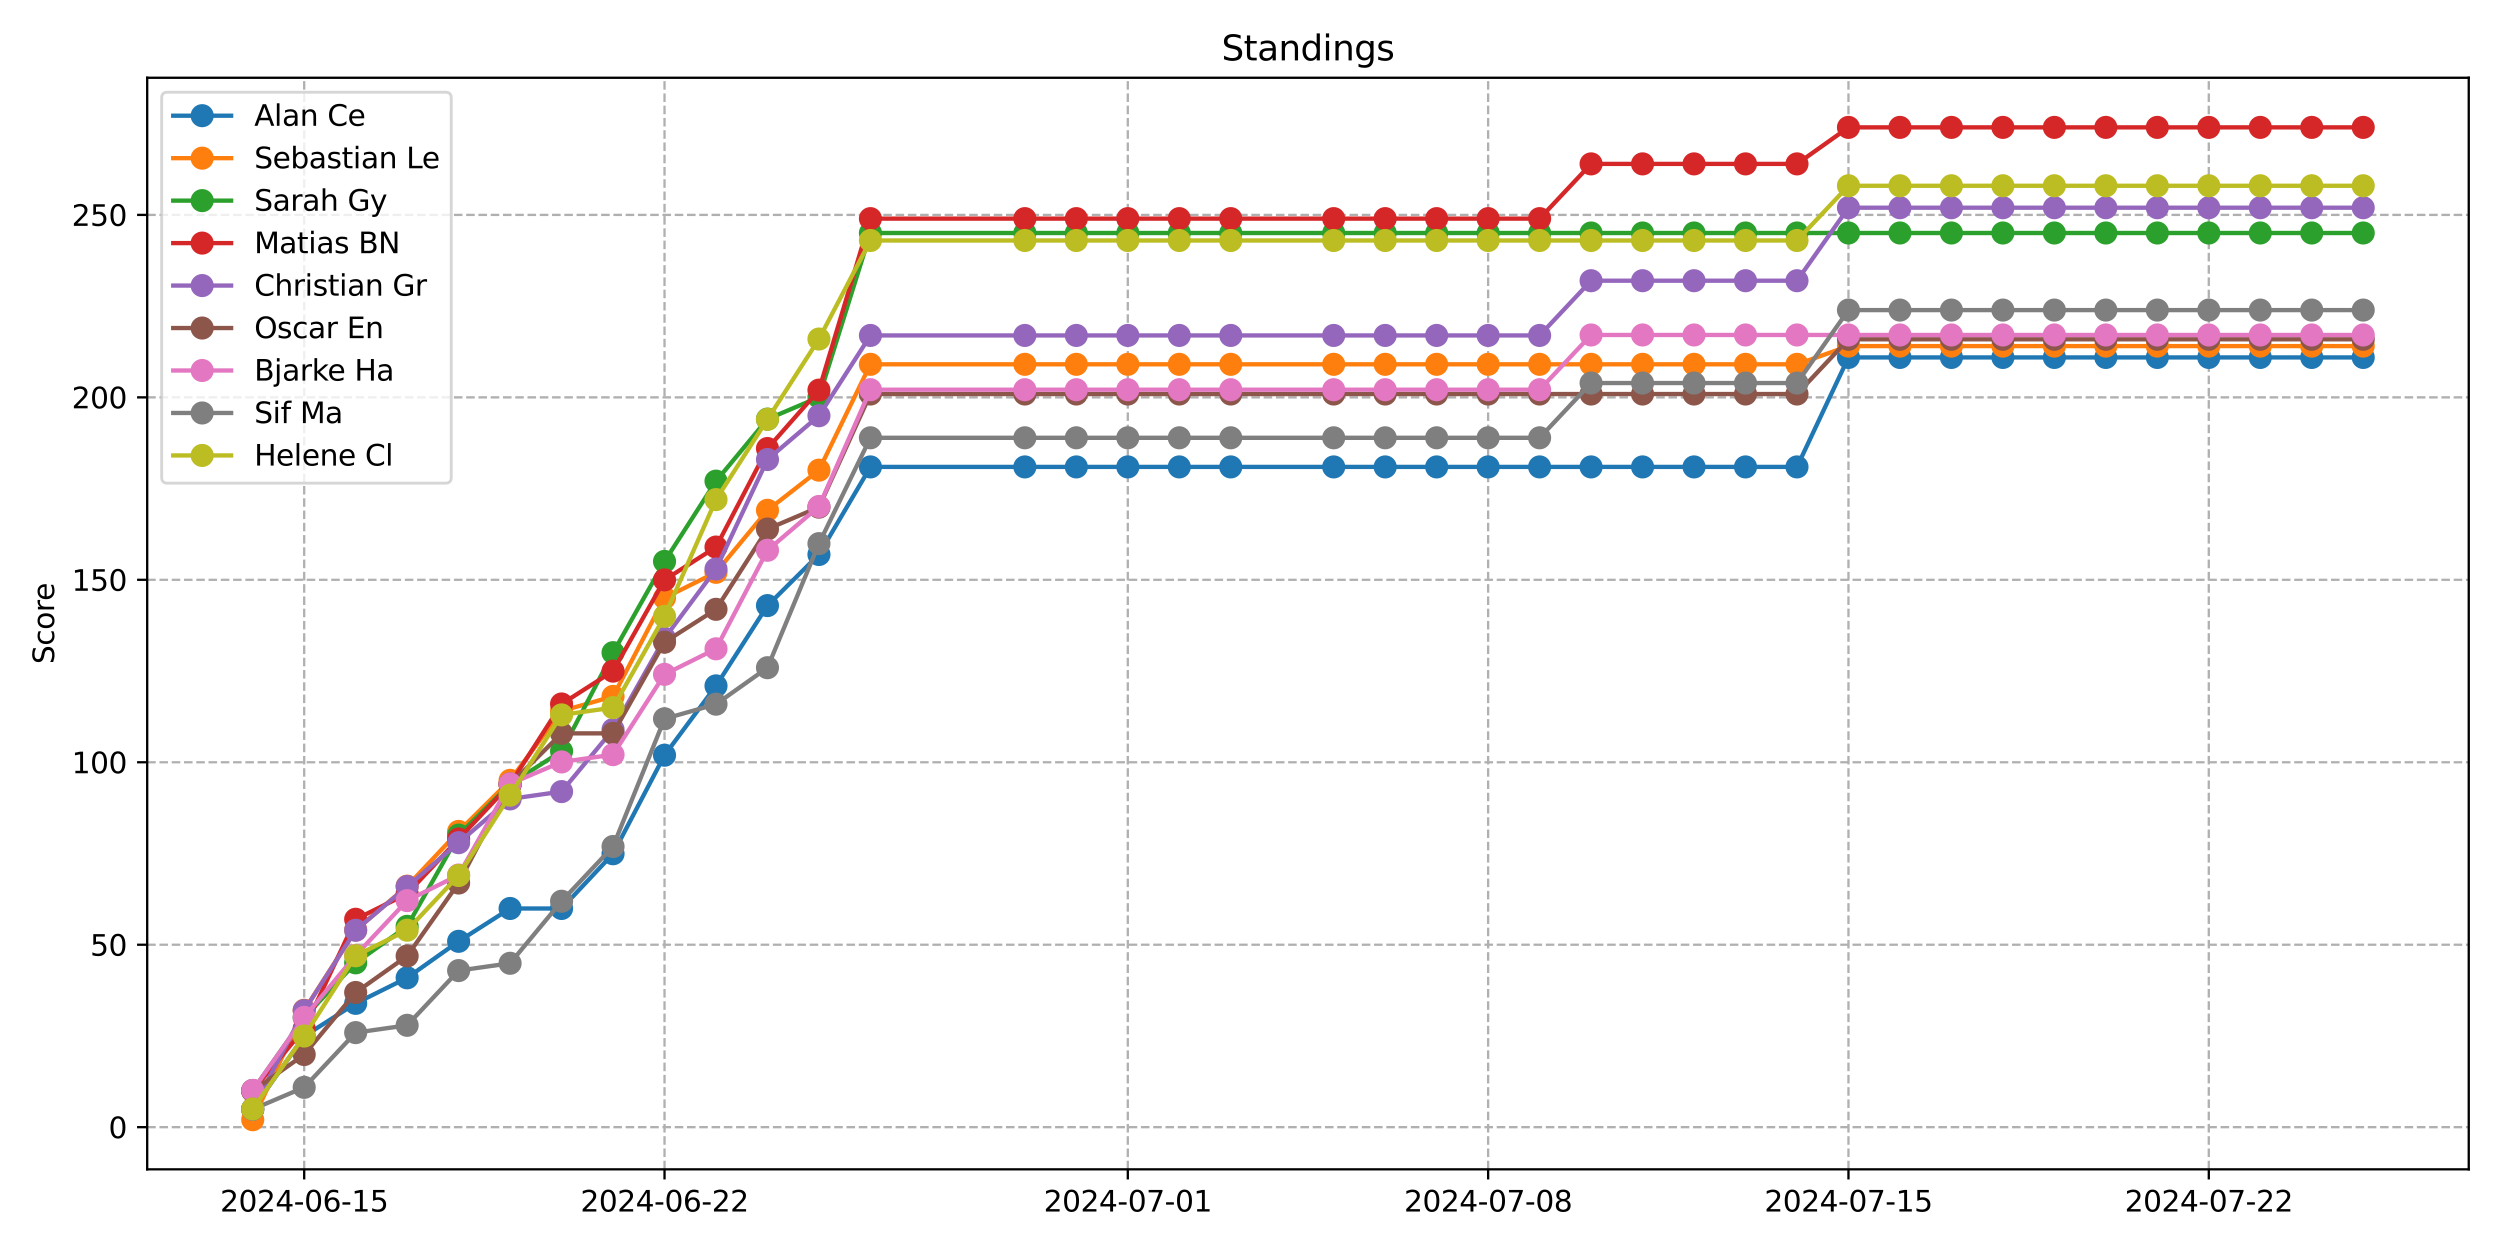<?xml version="1.0" encoding="utf-8" standalone="no"?>
<!DOCTYPE svg PUBLIC "-//W3C//DTD SVG 1.1//EN"
  "http://www.w3.org/Graphics/SVG/1.1/DTD/svg11.dtd">
<svg xmlns:xlink="http://www.w3.org/1999/xlink" width="864pt" height="432pt" viewBox="0 0 864 432" xmlns="http://www.w3.org/2000/svg" version="1.1">
 <defs>
  <style type="text/css">*{stroke-linejoin: round; stroke-linecap: butt}</style>
 </defs>
 <g id="figure_1">
  <g id="patch_1">
   <path d="M 0 432 
L 864 432 
L 864 0 
L 0 0 
z
" style="fill: #ffffff"/>
  </g>
  <g id="axes_1">
   <g id="patch_2">
    <path d="M 50.87 404.12 
L 853.2 404.12 
L 853.2 26.88 
L 50.87 26.88 
z
" style="fill: #ffffff"/>
   </g>
   <g id="matplotlib.axis_1">
    <g id="xtick_1">
     <g id="line2d_1">
      <path d="M 105.13 404.12 
L 105.13 26.88 
" clip-path="url(#p6664dae02b)" style="fill: none; stroke-dasharray: 2.96,1.28; stroke-dashoffset: 0; stroke: #b0b0b0; stroke-width: 0.8"/>
     </g>
     <g id="line2d_2">
      <defs>
       <path id="m9ccec05853" d="M 0 0 
L 0 3.5 
" style="stroke: #000000; stroke-width: 0.8"/>
      </defs>
      <g>
       <use xlink:href="#m9ccec05853" x="105.13" y="404.12" style="stroke: #000000; stroke-width: 0.8"/>
      </g>
     </g>
     <g id="text_1">
      <!-- 2024-06-15 -->
      <g transform="translate(76.072 418.718) scale(0.1 -0.1)">
       <defs>
        <path id="DejaVuSans-32" d="M 1228 531 
L 3431 531 
L 3431 0 
L 469 0 
L 469 531 
Q 828 903 1448 1529 
Q 2069 2156 2228 2338 
Q 2531 2678 2651 2914 
Q 2772 3150 2772 3378 
Q 2772 3750 2511 3984 
Q 2250 4219 1831 4219 
Q 1534 4219 1204 4116 
Q 875 4013 500 3803 
L 500 4441 
Q 881 4594 1212 4672 
Q 1544 4750 1819 4750 
Q 2544 4750 2975 4387 
Q 3406 4025 3406 3419 
Q 3406 3131 3298 2873 
Q 3191 2616 2906 2266 
Q 2828 2175 2409 1742 
Q 1991 1309 1228 531 
z
" transform="scale(0.016)"/>
        <path id="DejaVuSans-30" d="M 2034 4250 
Q 1547 4250 1301 3770 
Q 1056 3291 1056 2328 
Q 1056 1369 1301 889 
Q 1547 409 2034 409 
Q 2525 409 2770 889 
Q 3016 1369 3016 2328 
Q 3016 3291 2770 3770 
Q 2525 4250 2034 4250 
z
M 2034 4750 
Q 2819 4750 3233 4129 
Q 3647 3509 3647 2328 
Q 3647 1150 3233 529 
Q 2819 -91 2034 -91 
Q 1250 -91 836 529 
Q 422 1150 422 2328 
Q 422 3509 836 4129 
Q 1250 4750 2034 4750 
z
" transform="scale(0.016)"/>
        <path id="DejaVuSans-34" d="M 2419 4116 
L 825 1625 
L 2419 1625 
L 2419 4116 
z
M 2253 4666 
L 3047 4666 
L 3047 1625 
L 3713 1625 
L 3713 1100 
L 3047 1100 
L 3047 0 
L 2419 0 
L 2419 1100 
L 313 1100 
L 313 1709 
L 2253 4666 
z
" transform="scale(0.016)"/>
        <path id="DejaVuSans-2d" d="M 313 2009 
L 1997 2009 
L 1997 1497 
L 313 1497 
L 313 2009 
z
" transform="scale(0.016)"/>
        <path id="DejaVuSans-36" d="M 2113 2584 
Q 1688 2584 1439 2293 
Q 1191 2003 1191 1497 
Q 1191 994 1439 701 
Q 1688 409 2113 409 
Q 2538 409 2786 701 
Q 3034 994 3034 1497 
Q 3034 2003 2786 2293 
Q 2538 2584 2113 2584 
z
M 3366 4563 
L 3366 3988 
Q 3128 4100 2886 4159 
Q 2644 4219 2406 4219 
Q 1781 4219 1451 3797 
Q 1122 3375 1075 2522 
Q 1259 2794 1537 2939 
Q 1816 3084 2150 3084 
Q 2853 3084 3261 2657 
Q 3669 2231 3669 1497 
Q 3669 778 3244 343 
Q 2819 -91 2113 -91 
Q 1303 -91 875 529 
Q 447 1150 447 2328 
Q 447 3434 972 4092 
Q 1497 4750 2381 4750 
Q 2619 4750 2861 4703 
Q 3103 4656 3366 4563 
z
" transform="scale(0.016)"/>
        <path id="DejaVuSans-31" d="M 794 531 
L 1825 531 
L 1825 4091 
L 703 3866 
L 703 4441 
L 1819 4666 
L 2450 4666 
L 2450 531 
L 3481 531 
L 3481 0 
L 794 0 
L 794 531 
z
" transform="scale(0.016)"/>
        <path id="DejaVuSans-35" d="M 691 4666 
L 3169 4666 
L 3169 4134 
L 1269 4134 
L 1269 2991 
Q 1406 3038 1543 3061 
Q 1681 3084 1819 3084 
Q 2600 3084 3056 2656 
Q 3513 2228 3513 1497 
Q 3513 744 3044 326 
Q 2575 -91 1722 -91 
Q 1428 -91 1123 -41 
Q 819 9 494 109 
L 494 744 
Q 775 591 1075 516 
Q 1375 441 1709 441 
Q 2250 441 2565 725 
Q 2881 1009 2881 1497 
Q 2881 1984 2565 2268 
Q 2250 2553 1709 2553 
Q 1456 2553 1204 2497 
Q 953 2441 691 2322 
L 691 4666 
z
" transform="scale(0.016)"/>
       </defs>
       <use xlink:href="#DejaVuSans-32"/>
       <use xlink:href="#DejaVuSans-30" x="63.623"/>
       <use xlink:href="#DejaVuSans-32" x="127.246"/>
       <use xlink:href="#DejaVuSans-34" x="190.869"/>
       <use xlink:href="#DejaVuSans-2d" x="254.492"/>
       <use xlink:href="#DejaVuSans-30" x="290.576"/>
       <use xlink:href="#DejaVuSans-36" x="354.199"/>
       <use xlink:href="#DejaVuSans-2d" x="417.822"/>
       <use xlink:href="#DejaVuSans-31" x="453.906"/>
       <use xlink:href="#DejaVuSans-35" x="517.529"/>
      </g>
     </g>
    </g>
    <g id="xtick_2">
     <g id="line2d_3">
      <path d="M 229.66 404.12 
L 229.66 26.88 
" clip-path="url(#p6664dae02b)" style="fill: none; stroke-dasharray: 2.96,1.28; stroke-dashoffset: 0; stroke: #b0b0b0; stroke-width: 0.8"/>
     </g>
     <g id="line2d_4">
      <g>
       <use xlink:href="#m9ccec05853" x="229.66" y="404.12" style="stroke: #000000; stroke-width: 0.8"/>
      </g>
     </g>
     <g id="text_2">
      <!-- 2024-06-22 -->
      <g transform="translate(200.602 418.718) scale(0.1 -0.1)">
       <use xlink:href="#DejaVuSans-32"/>
       <use xlink:href="#DejaVuSans-30" x="63.623"/>
       <use xlink:href="#DejaVuSans-32" x="127.246"/>
       <use xlink:href="#DejaVuSans-34" x="190.869"/>
       <use xlink:href="#DejaVuSans-2d" x="254.492"/>
       <use xlink:href="#DejaVuSans-30" x="290.576"/>
       <use xlink:href="#DejaVuSans-36" x="354.199"/>
       <use xlink:href="#DejaVuSans-2d" x="417.822"/>
       <use xlink:href="#DejaVuSans-32" x="453.906"/>
       <use xlink:href="#DejaVuSans-32" x="517.529"/>
      </g>
     </g>
    </g>
    <g id="xtick_3">
     <g id="line2d_5">
      <path d="M 389.77 404.12 
L 389.77 26.88 
" clip-path="url(#p6664dae02b)" style="fill: none; stroke-dasharray: 2.96,1.28; stroke-dashoffset: 0; stroke: #b0b0b0; stroke-width: 0.8"/>
     </g>
     <g id="line2d_6">
      <g>
       <use xlink:href="#m9ccec05853" x="389.77" y="404.12" style="stroke: #000000; stroke-width: 0.8"/>
      </g>
     </g>
     <g id="text_3">
      <!-- 2024-07-01 -->
      <g transform="translate(360.712 418.718) scale(0.1 -0.1)">
       <defs>
        <path id="DejaVuSans-37" d="M 525 4666 
L 3525 4666 
L 3525 4397 
L 1831 0 
L 1172 0 
L 2766 4134 
L 525 4134 
L 525 4666 
z
" transform="scale(0.016)"/>
       </defs>
       <use xlink:href="#DejaVuSans-32"/>
       <use xlink:href="#DejaVuSans-30" x="63.623"/>
       <use xlink:href="#DejaVuSans-32" x="127.246"/>
       <use xlink:href="#DejaVuSans-34" x="190.869"/>
       <use xlink:href="#DejaVuSans-2d" x="254.492"/>
       <use xlink:href="#DejaVuSans-30" x="290.576"/>
       <use xlink:href="#DejaVuSans-37" x="354.199"/>
       <use xlink:href="#DejaVuSans-2d" x="417.822"/>
       <use xlink:href="#DejaVuSans-30" x="453.906"/>
       <use xlink:href="#DejaVuSans-31" x="517.529"/>
      </g>
     </g>
    </g>
    <g id="xtick_4">
     <g id="line2d_7">
      <path d="M 514.3 404.12 
L 514.3 26.88 
" clip-path="url(#p6664dae02b)" style="fill: none; stroke-dasharray: 2.96,1.28; stroke-dashoffset: 0; stroke: #b0b0b0; stroke-width: 0.8"/>
     </g>
     <g id="line2d_8">
      <g>
       <use xlink:href="#m9ccec05853" x="514.3" y="404.12" style="stroke: #000000; stroke-width: 0.8"/>
      </g>
     </g>
     <g id="text_4">
      <!-- 2024-07-08 -->
      <g transform="translate(485.242 418.718) scale(0.1 -0.1)">
       <defs>
        <path id="DejaVuSans-38" d="M 2034 2216 
Q 1584 2216 1326 1975 
Q 1069 1734 1069 1313 
Q 1069 891 1326 650 
Q 1584 409 2034 409 
Q 2484 409 2743 651 
Q 3003 894 3003 1313 
Q 3003 1734 2745 1975 
Q 2488 2216 2034 2216 
z
M 1403 2484 
Q 997 2584 770 2862 
Q 544 3141 544 3541 
Q 544 4100 942 4425 
Q 1341 4750 2034 4750 
Q 2731 4750 3128 4425 
Q 3525 4100 3525 3541 
Q 3525 3141 3298 2862 
Q 3072 2584 2669 2484 
Q 3125 2378 3379 2068 
Q 3634 1759 3634 1313 
Q 3634 634 3220 271 
Q 2806 -91 2034 -91 
Q 1263 -91 848 271 
Q 434 634 434 1313 
Q 434 1759 690 2068 
Q 947 2378 1403 2484 
z
M 1172 3481 
Q 1172 3119 1398 2916 
Q 1625 2713 2034 2713 
Q 2441 2713 2670 2916 
Q 2900 3119 2900 3481 
Q 2900 3844 2670 4047 
Q 2441 4250 2034 4250 
Q 1625 4250 1398 4047 
Q 1172 3844 1172 3481 
z
" transform="scale(0.016)"/>
       </defs>
       <use xlink:href="#DejaVuSans-32"/>
       <use xlink:href="#DejaVuSans-30" x="63.623"/>
       <use xlink:href="#DejaVuSans-32" x="127.246"/>
       <use xlink:href="#DejaVuSans-34" x="190.869"/>
       <use xlink:href="#DejaVuSans-2d" x="254.492"/>
       <use xlink:href="#DejaVuSans-30" x="290.576"/>
       <use xlink:href="#DejaVuSans-37" x="354.199"/>
       <use xlink:href="#DejaVuSans-2d" x="417.822"/>
       <use xlink:href="#DejaVuSans-30" x="453.906"/>
       <use xlink:href="#DejaVuSans-38" x="517.529"/>
      </g>
     </g>
    </g>
    <g id="xtick_5">
     <g id="line2d_9">
      <path d="M 638.83 404.12 
L 638.83 26.88 
" clip-path="url(#p6664dae02b)" style="fill: none; stroke-dasharray: 2.96,1.28; stroke-dashoffset: 0; stroke: #b0b0b0; stroke-width: 0.8"/>
     </g>
     <g id="line2d_10">
      <g>
       <use xlink:href="#m9ccec05853" x="638.83" y="404.12" style="stroke: #000000; stroke-width: 0.8"/>
      </g>
     </g>
     <g id="text_5">
      <!-- 2024-07-15 -->
      <g transform="translate(609.772 418.718) scale(0.1 -0.1)">
       <use xlink:href="#DejaVuSans-32"/>
       <use xlink:href="#DejaVuSans-30" x="63.623"/>
       <use xlink:href="#DejaVuSans-32" x="127.246"/>
       <use xlink:href="#DejaVuSans-34" x="190.869"/>
       <use xlink:href="#DejaVuSans-2d" x="254.492"/>
       <use xlink:href="#DejaVuSans-30" x="290.576"/>
       <use xlink:href="#DejaVuSans-37" x="354.199"/>
       <use xlink:href="#DejaVuSans-2d" x="417.822"/>
       <use xlink:href="#DejaVuSans-31" x="453.906"/>
       <use xlink:href="#DejaVuSans-35" x="517.529"/>
      </g>
     </g>
    </g>
    <g id="xtick_6">
     <g id="line2d_11">
      <path d="M 763.36 404.12 
L 763.36 26.88 
" clip-path="url(#p6664dae02b)" style="fill: none; stroke-dasharray: 2.96,1.28; stroke-dashoffset: 0; stroke: #b0b0b0; stroke-width: 0.8"/>
     </g>
     <g id="line2d_12">
      <g>
       <use xlink:href="#m9ccec05853" x="763.36" y="404.12" style="stroke: #000000; stroke-width: 0.8"/>
      </g>
     </g>
     <g id="text_6">
      <!-- 2024-07-22 -->
      <g transform="translate(734.303 418.718) scale(0.1 -0.1)">
       <use xlink:href="#DejaVuSans-32"/>
       <use xlink:href="#DejaVuSans-30" x="63.623"/>
       <use xlink:href="#DejaVuSans-32" x="127.246"/>
       <use xlink:href="#DejaVuSans-34" x="190.869"/>
       <use xlink:href="#DejaVuSans-2d" x="254.492"/>
       <use xlink:href="#DejaVuSans-30" x="290.576"/>
       <use xlink:href="#DejaVuSans-37" x="354.199"/>
       <use xlink:href="#DejaVuSans-2d" x="417.822"/>
       <use xlink:href="#DejaVuSans-32" x="453.906"/>
       <use xlink:href="#DejaVuSans-32" x="517.529"/>
      </g>
     </g>
    </g>
   </g>
   <g id="matplotlib.axis_2">
    <g id="ytick_1">
     <g id="line2d_13">
      <path d="M 50.87 389.556 
L 853.2 389.556 
" clip-path="url(#p6664dae02b)" style="fill: none; stroke-dasharray: 2.96,1.28; stroke-dashoffset: 0; stroke: #b0b0b0; stroke-width: 0.8"/>
     </g>
     <g id="line2d_14">
      <defs>
       <path id="m2138e2281c" d="M 0 0 
L -3.5 0 
" style="stroke: #000000; stroke-width: 0.8"/>
      </defs>
      <g>
       <use xlink:href="#m2138e2281c" x="50.87" y="389.556" style="stroke: #000000; stroke-width: 0.8"/>
      </g>
     </g>
     <g id="text_7">
      <!-- 0 -->
      <g transform="translate(37.508 393.355) scale(0.1 -0.1)">
       <use xlink:href="#DejaVuSans-30"/>
      </g>
     </g>
    </g>
    <g id="ytick_2">
     <g id="line2d_15">
      <path d="M 50.87 326.497 
L 853.2 326.497 
" clip-path="url(#p6664dae02b)" style="fill: none; stroke-dasharray: 2.96,1.28; stroke-dashoffset: 0; stroke: #b0b0b0; stroke-width: 0.8"/>
     </g>
     <g id="line2d_16">
      <g>
       <use xlink:href="#m2138e2281c" x="50.87" y="326.497" style="stroke: #000000; stroke-width: 0.8"/>
      </g>
     </g>
     <g id="text_8">
      <!-- 50 -->
      <g transform="translate(31.145 330.297) scale(0.1 -0.1)">
       <use xlink:href="#DejaVuSans-35"/>
       <use xlink:href="#DejaVuSans-30" x="63.623"/>
      </g>
     </g>
    </g>
    <g id="ytick_3">
     <g id="line2d_17">
      <path d="M 50.87 263.439 
L 853.2 263.439 
" clip-path="url(#p6664dae02b)" style="fill: none; stroke-dasharray: 2.96,1.28; stroke-dashoffset: 0; stroke: #b0b0b0; stroke-width: 0.8"/>
     </g>
     <g id="line2d_18">
      <g>
       <use xlink:href="#m2138e2281c" x="50.87" y="263.439" style="stroke: #000000; stroke-width: 0.8"/>
      </g>
     </g>
     <g id="text_9">
      <!-- 100 -->
      <g transform="translate(24.782 267.238) scale(0.1 -0.1)">
       <use xlink:href="#DejaVuSans-31"/>
       <use xlink:href="#DejaVuSans-30" x="63.623"/>
       <use xlink:href="#DejaVuSans-30" x="127.246"/>
      </g>
     </g>
    </g>
    <g id="ytick_4">
     <g id="line2d_19">
      <path d="M 50.87 200.381 
L 853.2 200.381 
" clip-path="url(#p6664dae02b)" style="fill: none; stroke-dasharray: 2.96,1.28; stroke-dashoffset: 0; stroke: #b0b0b0; stroke-width: 0.8"/>
     </g>
     <g id="line2d_20">
      <g>
       <use xlink:href="#m2138e2281c" x="50.87" y="200.381" style="stroke: #000000; stroke-width: 0.8"/>
      </g>
     </g>
     <g id="text_10">
      <!-- 150 -->
      <g transform="translate(24.782 204.18) scale(0.1 -0.1)">
       <use xlink:href="#DejaVuSans-31"/>
       <use xlink:href="#DejaVuSans-35" x="63.623"/>
       <use xlink:href="#DejaVuSans-30" x="127.246"/>
      </g>
     </g>
    </g>
    <g id="ytick_5">
     <g id="line2d_21">
      <path d="M 50.87 137.322 
L 853.2 137.322 
" clip-path="url(#p6664dae02b)" style="fill: none; stroke-dasharray: 2.96,1.28; stroke-dashoffset: 0; stroke: #b0b0b0; stroke-width: 0.8"/>
     </g>
     <g id="line2d_22">
      <g>
       <use xlink:href="#m2138e2281c" x="50.87" y="137.322" style="stroke: #000000; stroke-width: 0.8"/>
      </g>
     </g>
     <g id="text_11">
      <!-- 200 -->
      <g transform="translate(24.782 141.121) scale(0.1 -0.1)">
       <use xlink:href="#DejaVuSans-32"/>
       <use xlink:href="#DejaVuSans-30" x="63.623"/>
       <use xlink:href="#DejaVuSans-30" x="127.246"/>
      </g>
     </g>
    </g>
    <g id="ytick_6">
     <g id="line2d_23">
      <path d="M 50.87 74.264 
L 853.2 74.264 
" clip-path="url(#p6664dae02b)" style="fill: none; stroke-dasharray: 2.96,1.28; stroke-dashoffset: 0; stroke: #b0b0b0; stroke-width: 0.8"/>
     </g>
     <g id="line2d_24">
      <g>
       <use xlink:href="#m2138e2281c" x="50.87" y="74.264" style="stroke: #000000; stroke-width: 0.8"/>
      </g>
     </g>
     <g id="text_12">
      <!-- 250 -->
      <g transform="translate(24.782 78.063) scale(0.1 -0.1)">
       <use xlink:href="#DejaVuSans-32"/>
       <use xlink:href="#DejaVuSans-35" x="63.623"/>
       <use xlink:href="#DejaVuSans-30" x="127.246"/>
      </g>
     </g>
    </g>
    <g id="text_13">
     <!-- Score -->
     <g transform="translate(18.703 229.502) rotate(-90) scale(0.1 -0.1)">
      <defs>
       <path id="DejaVuSans-53" d="M 3425 4513 
L 3425 3897 
Q 3066 4069 2747 4153 
Q 2428 4238 2131 4238 
Q 1616 4238 1336 4038 
Q 1056 3838 1056 3469 
Q 1056 3159 1242 3001 
Q 1428 2844 1947 2747 
L 2328 2669 
Q 3034 2534 3370 2195 
Q 3706 1856 3706 1288 
Q 3706 609 3251 259 
Q 2797 -91 1919 -91 
Q 1588 -91 1214 -16 
Q 841 59 441 206 
L 441 856 
Q 825 641 1194 531 
Q 1563 422 1919 422 
Q 2459 422 2753 634 
Q 3047 847 3047 1241 
Q 3047 1584 2836 1778 
Q 2625 1972 2144 2069 
L 1759 2144 
Q 1053 2284 737 2584 
Q 422 2884 422 3419 
Q 422 4038 858 4394 
Q 1294 4750 2059 4750 
Q 2388 4750 2728 4690 
Q 3069 4631 3425 4513 
z
" transform="scale(0.016)"/>
       <path id="DejaVuSans-63" d="M 3122 3366 
L 3122 2828 
Q 2878 2963 2633 3030 
Q 2388 3097 2138 3097 
Q 1578 3097 1268 2742 
Q 959 2388 959 1747 
Q 959 1106 1268 751 
Q 1578 397 2138 397 
Q 2388 397 2633 464 
Q 2878 531 3122 666 
L 3122 134 
Q 2881 22 2623 -34 
Q 2366 -91 2075 -91 
Q 1284 -91 818 406 
Q 353 903 353 1747 
Q 353 2603 823 3093 
Q 1294 3584 2113 3584 
Q 2378 3584 2631 3529 
Q 2884 3475 3122 3366 
z
" transform="scale(0.016)"/>
       <path id="DejaVuSans-6f" d="M 1959 3097 
Q 1497 3097 1228 2736 
Q 959 2375 959 1747 
Q 959 1119 1226 758 
Q 1494 397 1959 397 
Q 2419 397 2687 759 
Q 2956 1122 2956 1747 
Q 2956 2369 2687 2733 
Q 2419 3097 1959 3097 
z
M 1959 3584 
Q 2709 3584 3137 3096 
Q 3566 2609 3566 1747 
Q 3566 888 3137 398 
Q 2709 -91 1959 -91 
Q 1206 -91 779 398 
Q 353 888 353 1747 
Q 353 2609 779 3096 
Q 1206 3584 1959 3584 
z
" transform="scale(0.016)"/>
       <path id="DejaVuSans-72" d="M 2631 2963 
Q 2534 3019 2420 3045 
Q 2306 3072 2169 3072 
Q 1681 3072 1420 2755 
Q 1159 2438 1159 1844 
L 1159 0 
L 581 0 
L 581 3500 
L 1159 3500 
L 1159 2956 
Q 1341 3275 1631 3429 
Q 1922 3584 2338 3584 
Q 2397 3584 2469 3576 
Q 2541 3569 2628 3553 
L 2631 2963 
z
" transform="scale(0.016)"/>
       <path id="DejaVuSans-65" d="M 3597 1894 
L 3597 1613 
L 953 1613 
Q 991 1019 1311 708 
Q 1631 397 2203 397 
Q 2534 397 2845 478 
Q 3156 559 3463 722 
L 3463 178 
Q 3153 47 2828 -22 
Q 2503 -91 2169 -91 
Q 1331 -91 842 396 
Q 353 884 353 1716 
Q 353 2575 817 3079 
Q 1281 3584 2069 3584 
Q 2775 3584 3186 3129 
Q 3597 2675 3597 1894 
z
M 3022 2063 
Q 3016 2534 2758 2815 
Q 2500 3097 2075 3097 
Q 1594 3097 1305 2825 
Q 1016 2553 972 2059 
L 3022 2063 
z
" transform="scale(0.016)"/>
      </defs>
      <use xlink:href="#DejaVuSans-53"/>
      <use xlink:href="#DejaVuSans-63" x="63.477"/>
      <use xlink:href="#DejaVuSans-6f" x="118.457"/>
      <use xlink:href="#DejaVuSans-72" x="179.639"/>
      <use xlink:href="#DejaVuSans-65" x="218.502"/>
     </g>
    </g>
   </g>
   <g id="line2d_25">
    <path d="M 87.34 383.334 
L 105.13 358.11 
L 122.92 346.76 
L 140.71 337.932 
L 158.5 325.32 
L 176.29 313.97 
L 194.08 313.97 
L 211.87 295.052 
L 229.66 261.001 
L 247.45 237.038 
L 265.24 209.293 
L 283.03 191.636 
L 300.82 161.368 
L 354.19 161.368 
L 371.98 161.368 
L 389.77 161.368 
L 407.56 161.368 
L 425.35 161.368 
L 460.93 161.368 
L 478.72 161.368 
L 496.51 161.368 
L 514.3 161.368 
L 532.09 161.368 
L 549.88 161.368 
L 567.67 161.368 
L 585.46 161.368 
L 603.25 161.368 
L 621.04 161.368 
L 638.83 123.533 
L 656.62 123.533 
L 674.41 123.533 
L 692.2 123.533 
L 709.99 123.533 
L 727.78 123.533 
L 745.57 123.533 
L 763.36 123.533 
L 781.15 123.533 
L 798.94 123.533 
L 816.73 123.533 
" clip-path="url(#p6664dae02b)" style="fill: none; stroke: #1f77b4; stroke-width: 1.5; stroke-linecap: square"/>
    <defs>
     <path id="md5face2b6e" d="M 0 3.5 
C 0.928 3.5 1.819 3.131 2.475 2.475 
C 3.131 1.819 3.5 0.928 3.5 0 
C 3.5 -0.928 3.131 -1.819 2.475 -2.475 
C 1.819 -3.131 0.928 -3.5 0 -3.5 
C -0.928 -3.5 -1.819 -3.131 -2.475 -2.475 
C -3.131 -1.819 -3.5 -0.928 -3.5 0 
C -3.5 0.928 -3.131 1.819 -2.475 2.475 
C -1.819 3.131 -0.928 3.5 0 3.5 
z
" style="stroke: #1f77b4"/>
    </defs>
    <g clip-path="url(#p6664dae02b)">
     <use xlink:href="#md5face2b6e" x="87.34" y="383.334" style="fill: #1f77b4; stroke: #1f77b4"/>
     <use xlink:href="#md5face2b6e" x="105.13" y="358.11" style="fill: #1f77b4; stroke: #1f77b4"/>
     <use xlink:href="#md5face2b6e" x="122.92" y="346.76" style="fill: #1f77b4; stroke: #1f77b4"/>
     <use xlink:href="#md5face2b6e" x="140.71" y="337.932" style="fill: #1f77b4; stroke: #1f77b4"/>
     <use xlink:href="#md5face2b6e" x="158.5" y="325.32" style="fill: #1f77b4; stroke: #1f77b4"/>
     <use xlink:href="#md5face2b6e" x="176.29" y="313.97" style="fill: #1f77b4; stroke: #1f77b4"/>
     <use xlink:href="#md5face2b6e" x="194.08" y="313.97" style="fill: #1f77b4; stroke: #1f77b4"/>
     <use xlink:href="#md5face2b6e" x="211.87" y="295.052" style="fill: #1f77b4; stroke: #1f77b4"/>
     <use xlink:href="#md5face2b6e" x="229.66" y="261.001" style="fill: #1f77b4; stroke: #1f77b4"/>
     <use xlink:href="#md5face2b6e" x="247.45" y="237.038" style="fill: #1f77b4; stroke: #1f77b4"/>
     <use xlink:href="#md5face2b6e" x="265.24" y="209.293" style="fill: #1f77b4; stroke: #1f77b4"/>
     <use xlink:href="#md5face2b6e" x="283.03" y="191.636" style="fill: #1f77b4; stroke: #1f77b4"/>
     <use xlink:href="#md5face2b6e" x="300.82" y="161.368" style="fill: #1f77b4; stroke: #1f77b4"/>
     <use xlink:href="#md5face2b6e" x="354.19" y="161.368" style="fill: #1f77b4; stroke: #1f77b4"/>
     <use xlink:href="#md5face2b6e" x="371.98" y="161.368" style="fill: #1f77b4; stroke: #1f77b4"/>
     <use xlink:href="#md5face2b6e" x="389.77" y="161.368" style="fill: #1f77b4; stroke: #1f77b4"/>
     <use xlink:href="#md5face2b6e" x="407.56" y="161.368" style="fill: #1f77b4; stroke: #1f77b4"/>
     <use xlink:href="#md5face2b6e" x="425.35" y="161.368" style="fill: #1f77b4; stroke: #1f77b4"/>
     <use xlink:href="#md5face2b6e" x="460.93" y="161.368" style="fill: #1f77b4; stroke: #1f77b4"/>
     <use xlink:href="#md5face2b6e" x="478.72" y="161.368" style="fill: #1f77b4; stroke: #1f77b4"/>
     <use xlink:href="#md5face2b6e" x="496.51" y="161.368" style="fill: #1f77b4; stroke: #1f77b4"/>
     <use xlink:href="#md5face2b6e" x="514.3" y="161.368" style="fill: #1f77b4; stroke: #1f77b4"/>
     <use xlink:href="#md5face2b6e" x="532.09" y="161.368" style="fill: #1f77b4; stroke: #1f77b4"/>
     <use xlink:href="#md5face2b6e" x="549.88" y="161.368" style="fill: #1f77b4; stroke: #1f77b4"/>
     <use xlink:href="#md5face2b6e" x="567.67" y="161.368" style="fill: #1f77b4; stroke: #1f77b4"/>
     <use xlink:href="#md5face2b6e" x="585.46" y="161.368" style="fill: #1f77b4; stroke: #1f77b4"/>
     <use xlink:href="#md5face2b6e" x="603.25" y="161.368" style="fill: #1f77b4; stroke: #1f77b4"/>
     <use xlink:href="#md5face2b6e" x="621.04" y="161.368" style="fill: #1f77b4; stroke: #1f77b4"/>
     <use xlink:href="#md5face2b6e" x="638.83" y="123.533" style="fill: #1f77b4; stroke: #1f77b4"/>
     <use xlink:href="#md5face2b6e" x="656.62" y="123.533" style="fill: #1f77b4; stroke: #1f77b4"/>
     <use xlink:href="#md5face2b6e" x="674.41" y="123.533" style="fill: #1f77b4; stroke: #1f77b4"/>
     <use xlink:href="#md5face2b6e" x="692.2" y="123.533" style="fill: #1f77b4; stroke: #1f77b4"/>
     <use xlink:href="#md5face2b6e" x="709.99" y="123.533" style="fill: #1f77b4; stroke: #1f77b4"/>
     <use xlink:href="#md5face2b6e" x="727.78" y="123.533" style="fill: #1f77b4; stroke: #1f77b4"/>
     <use xlink:href="#md5face2b6e" x="745.57" y="123.533" style="fill: #1f77b4; stroke: #1f77b4"/>
     <use xlink:href="#md5face2b6e" x="763.36" y="123.533" style="fill: #1f77b4; stroke: #1f77b4"/>
     <use xlink:href="#md5face2b6e" x="781.15" y="123.533" style="fill: #1f77b4; stroke: #1f77b4"/>
     <use xlink:href="#md5face2b6e" x="798.94" y="123.533" style="fill: #1f77b4; stroke: #1f77b4"/>
     <use xlink:href="#md5face2b6e" x="816.73" y="123.533" style="fill: #1f77b4; stroke: #1f77b4"/>
    </g>
   </g>
   <g id="line2d_26">
    <path d="M 87.34 386.973 
L 105.13 349.138 
L 122.92 321.392 
L 140.71 306.258 
L 158.5 287.341 
L 176.29 269.684 
L 194.08 245.722 
L 211.87 240.677 
L 229.66 206.626 
L 247.45 197.798 
L 265.24 176.358 
L 283.03 162.485 
L 300.82 125.911 
L 354.19 125.911 
L 371.98 125.911 
L 389.77 125.911 
L 407.56 125.911 
L 425.35 125.911 
L 460.93 125.911 
L 478.72 125.911 
L 496.51 125.911 
L 514.3 125.911 
L 532.09 125.911 
L 549.88 125.911 
L 567.67 125.911 
L 585.46 125.911 
L 603.25 125.911 
L 621.04 125.911 
L 638.83 119.605 
L 656.62 119.605 
L 674.41 119.605 
L 692.2 119.605 
L 709.99 119.605 
L 727.78 119.605 
L 745.57 119.605 
L 763.36 119.605 
L 781.15 119.605 
L 798.94 119.605 
L 816.73 119.605 
" clip-path="url(#p6664dae02b)" style="fill: none; stroke: #ff7f0e; stroke-width: 1.5; stroke-linecap: square"/>
    <defs>
     <path id="m124f5f4035" d="M 0 3.5 
C 0.928 3.5 1.819 3.131 2.475 2.475 
C 3.131 1.819 3.5 0.928 3.5 0 
C 3.5 -0.928 3.131 -1.819 2.475 -2.475 
C 1.819 -3.131 0.928 -3.5 0 -3.5 
C -0.928 -3.5 -1.819 -3.131 -2.475 -2.475 
C -3.131 -1.819 -3.5 -0.928 -3.5 0 
C -3.5 0.928 -3.131 1.819 -2.475 2.475 
C -1.819 3.131 -0.928 3.5 0 3.5 
z
" style="stroke: #ff7f0e"/>
    </defs>
    <g clip-path="url(#p6664dae02b)">
     <use xlink:href="#m124f5f4035" x="87.34" y="386.973" style="fill: #ff7f0e; stroke: #ff7f0e"/>
     <use xlink:href="#m124f5f4035" x="105.13" y="349.138" style="fill: #ff7f0e; stroke: #ff7f0e"/>
     <use xlink:href="#m124f5f4035" x="122.92" y="321.392" style="fill: #ff7f0e; stroke: #ff7f0e"/>
     <use xlink:href="#m124f5f4035" x="140.71" y="306.258" style="fill: #ff7f0e; stroke: #ff7f0e"/>
     <use xlink:href="#m124f5f4035" x="158.5" y="287.341" style="fill: #ff7f0e; stroke: #ff7f0e"/>
     <use xlink:href="#m124f5f4035" x="176.29" y="269.684" style="fill: #ff7f0e; stroke: #ff7f0e"/>
     <use xlink:href="#m124f5f4035" x="194.08" y="245.722" style="fill: #ff7f0e; stroke: #ff7f0e"/>
     <use xlink:href="#m124f5f4035" x="211.87" y="240.677" style="fill: #ff7f0e; stroke: #ff7f0e"/>
     <use xlink:href="#m124f5f4035" x="229.66" y="206.626" style="fill: #ff7f0e; stroke: #ff7f0e"/>
     <use xlink:href="#m124f5f4035" x="247.45" y="197.798" style="fill: #ff7f0e; stroke: #ff7f0e"/>
     <use xlink:href="#m124f5f4035" x="265.24" y="176.358" style="fill: #ff7f0e; stroke: #ff7f0e"/>
     <use xlink:href="#m124f5f4035" x="283.03" y="162.485" style="fill: #ff7f0e; stroke: #ff7f0e"/>
     <use xlink:href="#m124f5f4035" x="300.82" y="125.911" style="fill: #ff7f0e; stroke: #ff7f0e"/>
     <use xlink:href="#m124f5f4035" x="354.19" y="125.911" style="fill: #ff7f0e; stroke: #ff7f0e"/>
     <use xlink:href="#m124f5f4035" x="371.98" y="125.911" style="fill: #ff7f0e; stroke: #ff7f0e"/>
     <use xlink:href="#m124f5f4035" x="389.77" y="125.911" style="fill: #ff7f0e; stroke: #ff7f0e"/>
     <use xlink:href="#m124f5f4035" x="407.56" y="125.911" style="fill: #ff7f0e; stroke: #ff7f0e"/>
     <use xlink:href="#m124f5f4035" x="425.35" y="125.911" style="fill: #ff7f0e; stroke: #ff7f0e"/>
     <use xlink:href="#m124f5f4035" x="460.93" y="125.911" style="fill: #ff7f0e; stroke: #ff7f0e"/>
     <use xlink:href="#m124f5f4035" x="478.72" y="125.911" style="fill: #ff7f0e; stroke: #ff7f0e"/>
     <use xlink:href="#m124f5f4035" x="496.51" y="125.911" style="fill: #ff7f0e; stroke: #ff7f0e"/>
     <use xlink:href="#m124f5f4035" x="514.3" y="125.911" style="fill: #ff7f0e; stroke: #ff7f0e"/>
     <use xlink:href="#m124f5f4035" x="532.09" y="125.911" style="fill: #ff7f0e; stroke: #ff7f0e"/>
     <use xlink:href="#m124f5f4035" x="549.88" y="125.911" style="fill: #ff7f0e; stroke: #ff7f0e"/>
     <use xlink:href="#m124f5f4035" x="567.67" y="125.911" style="fill: #ff7f0e; stroke: #ff7f0e"/>
     <use xlink:href="#m124f5f4035" x="585.46" y="125.911" style="fill: #ff7f0e; stroke: #ff7f0e"/>
     <use xlink:href="#m124f5f4035" x="603.25" y="125.911" style="fill: #ff7f0e; stroke: #ff7f0e"/>
     <use xlink:href="#m124f5f4035" x="621.04" y="125.911" style="fill: #ff7f0e; stroke: #ff7f0e"/>
     <use xlink:href="#m124f5f4035" x="638.83" y="119.605" style="fill: #ff7f0e; stroke: #ff7f0e"/>
     <use xlink:href="#m124f5f4035" x="656.62" y="119.605" style="fill: #ff7f0e; stroke: #ff7f0e"/>
     <use xlink:href="#m124f5f4035" x="674.41" y="119.605" style="fill: #ff7f0e; stroke: #ff7f0e"/>
     <use xlink:href="#m124f5f4035" x="692.2" y="119.605" style="fill: #ff7f0e; stroke: #ff7f0e"/>
     <use xlink:href="#m124f5f4035" x="709.99" y="119.605" style="fill: #ff7f0e; stroke: #ff7f0e"/>
     <use xlink:href="#m124f5f4035" x="727.78" y="119.605" style="fill: #ff7f0e; stroke: #ff7f0e"/>
     <use xlink:href="#m124f5f4035" x="745.57" y="119.605" style="fill: #ff7f0e; stroke: #ff7f0e"/>
     <use xlink:href="#m124f5f4035" x="763.36" y="119.605" style="fill: #ff7f0e; stroke: #ff7f0e"/>
     <use xlink:href="#m124f5f4035" x="781.15" y="119.605" style="fill: #ff7f0e; stroke: #ff7f0e"/>
     <use xlink:href="#m124f5f4035" x="798.94" y="119.605" style="fill: #ff7f0e; stroke: #ff7f0e"/>
     <use xlink:href="#m124f5f4035" x="816.73" y="119.605" style="fill: #ff7f0e; stroke: #ff7f0e"/>
    </g>
   </g>
   <g id="line2d_27">
    <path d="M 87.34 376.897 
L 105.13 351.673 
L 122.92 332.756 
L 140.71 320.144 
L 158.5 288.615 
L 176.29 270.959 
L 194.08 259.608 
L 211.87 225.557 
L 229.66 194.028 
L 247.45 166.282 
L 265.24 144.842 
L 283.03 137.275 
L 300.82 80.523 
L 354.19 80.523 
L 371.98 80.523 
L 389.77 80.523 
L 407.56 80.523 
L 425.35 80.523 
L 460.93 80.523 
L 478.72 80.523 
L 496.51 80.523 
L 514.3 80.523 
L 532.09 80.523 
L 549.88 80.523 
L 567.67 80.523 
L 585.46 80.523 
L 603.25 80.523 
L 621.04 80.523 
L 638.83 80.523 
L 656.62 80.523 
L 674.41 80.523 
L 692.2 80.523 
L 709.99 80.523 
L 727.78 80.523 
L 745.57 80.523 
L 763.36 80.523 
L 781.15 80.523 
L 798.94 80.523 
L 816.73 80.523 
" clip-path="url(#p6664dae02b)" style="fill: none; stroke: #2ca02c; stroke-width: 1.5; stroke-linecap: square"/>
    <defs>
     <path id="mc4ff1d236a" d="M 0 3.5 
C 0.928 3.5 1.819 3.131 2.475 2.475 
C 3.131 1.819 3.5 0.928 3.5 0 
C 3.5 -0.928 3.131 -1.819 2.475 -2.475 
C 1.819 -3.131 0.928 -3.5 0 -3.5 
C -0.928 -3.5 -1.819 -3.131 -2.475 -2.475 
C -3.131 -1.819 -3.5 -0.928 -3.5 0 
C -3.5 0.928 -3.131 1.819 -2.475 2.475 
C -1.819 3.131 -0.928 3.5 0 3.5 
z
" style="stroke: #2ca02c"/>
    </defs>
    <g clip-path="url(#p6664dae02b)">
     <use xlink:href="#mc4ff1d236a" x="87.34" y="376.897" style="fill: #2ca02c; stroke: #2ca02c"/>
     <use xlink:href="#mc4ff1d236a" x="105.13" y="351.673" style="fill: #2ca02c; stroke: #2ca02c"/>
     <use xlink:href="#mc4ff1d236a" x="122.92" y="332.756" style="fill: #2ca02c; stroke: #2ca02c"/>
     <use xlink:href="#mc4ff1d236a" x="140.71" y="320.144" style="fill: #2ca02c; stroke: #2ca02c"/>
     <use xlink:href="#mc4ff1d236a" x="158.5" y="288.615" style="fill: #2ca02c; stroke: #2ca02c"/>
     <use xlink:href="#mc4ff1d236a" x="176.29" y="270.959" style="fill: #2ca02c; stroke: #2ca02c"/>
     <use xlink:href="#mc4ff1d236a" x="194.08" y="259.608" style="fill: #2ca02c; stroke: #2ca02c"/>
     <use xlink:href="#mc4ff1d236a" x="211.87" y="225.557" style="fill: #2ca02c; stroke: #2ca02c"/>
     <use xlink:href="#mc4ff1d236a" x="229.66" y="194.028" style="fill: #2ca02c; stroke: #2ca02c"/>
     <use xlink:href="#mc4ff1d236a" x="247.45" y="166.282" style="fill: #2ca02c; stroke: #2ca02c"/>
     <use xlink:href="#mc4ff1d236a" x="265.24" y="144.842" style="fill: #2ca02c; stroke: #2ca02c"/>
     <use xlink:href="#mc4ff1d236a" x="283.03" y="137.275" style="fill: #2ca02c; stroke: #2ca02c"/>
     <use xlink:href="#mc4ff1d236a" x="300.82" y="80.523" style="fill: #2ca02c; stroke: #2ca02c"/>
     <use xlink:href="#mc4ff1d236a" x="354.19" y="80.523" style="fill: #2ca02c; stroke: #2ca02c"/>
     <use xlink:href="#mc4ff1d236a" x="371.98" y="80.523" style="fill: #2ca02c; stroke: #2ca02c"/>
     <use xlink:href="#mc4ff1d236a" x="389.77" y="80.523" style="fill: #2ca02c; stroke: #2ca02c"/>
     <use xlink:href="#mc4ff1d236a" x="407.56" y="80.523" style="fill: #2ca02c; stroke: #2ca02c"/>
     <use xlink:href="#mc4ff1d236a" x="425.35" y="80.523" style="fill: #2ca02c; stroke: #2ca02c"/>
     <use xlink:href="#mc4ff1d236a" x="460.93" y="80.523" style="fill: #2ca02c; stroke: #2ca02c"/>
     <use xlink:href="#mc4ff1d236a" x="478.72" y="80.523" style="fill: #2ca02c; stroke: #2ca02c"/>
     <use xlink:href="#mc4ff1d236a" x="496.51" y="80.523" style="fill: #2ca02c; stroke: #2ca02c"/>
     <use xlink:href="#mc4ff1d236a" x="514.3" y="80.523" style="fill: #2ca02c; stroke: #2ca02c"/>
     <use xlink:href="#mc4ff1d236a" x="532.09" y="80.523" style="fill: #2ca02c; stroke: #2ca02c"/>
     <use xlink:href="#mc4ff1d236a" x="549.88" y="80.523" style="fill: #2ca02c; stroke: #2ca02c"/>
     <use xlink:href="#mc4ff1d236a" x="567.67" y="80.523" style="fill: #2ca02c; stroke: #2ca02c"/>
     <use xlink:href="#mc4ff1d236a" x="585.46" y="80.523" style="fill: #2ca02c; stroke: #2ca02c"/>
     <use xlink:href="#mc4ff1d236a" x="603.25" y="80.523" style="fill: #2ca02c; stroke: #2ca02c"/>
     <use xlink:href="#mc4ff1d236a" x="621.04" y="80.523" style="fill: #2ca02c; stroke: #2ca02c"/>
     <use xlink:href="#mc4ff1d236a" x="638.83" y="80.523" style="fill: #2ca02c; stroke: #2ca02c"/>
     <use xlink:href="#mc4ff1d236a" x="656.62" y="80.523" style="fill: #2ca02c; stroke: #2ca02c"/>
     <use xlink:href="#mc4ff1d236a" x="674.41" y="80.523" style="fill: #2ca02c; stroke: #2ca02c"/>
     <use xlink:href="#mc4ff1d236a" x="692.2" y="80.523" style="fill: #2ca02c; stroke: #2ca02c"/>
     <use xlink:href="#mc4ff1d236a" x="709.99" y="80.523" style="fill: #2ca02c; stroke: #2ca02c"/>
     <use xlink:href="#mc4ff1d236a" x="727.78" y="80.523" style="fill: #2ca02c; stroke: #2ca02c"/>
     <use xlink:href="#mc4ff1d236a" x="745.57" y="80.523" style="fill: #2ca02c; stroke: #2ca02c"/>
     <use xlink:href="#mc4ff1d236a" x="763.36" y="80.523" style="fill: #2ca02c; stroke: #2ca02c"/>
     <use xlink:href="#mc4ff1d236a" x="781.15" y="80.523" style="fill: #2ca02c; stroke: #2ca02c"/>
     <use xlink:href="#mc4ff1d236a" x="798.94" y="80.523" style="fill: #2ca02c; stroke: #2ca02c"/>
     <use xlink:href="#mc4ff1d236a" x="816.73" y="80.523" style="fill: #2ca02c; stroke: #2ca02c"/>
    </g>
   </g>
   <g id="line2d_28">
    <path d="M 87.34 376.975 
L 105.13 355.536 
L 122.92 317.701 
L 140.71 308.872 
L 158.5 289.955 
L 176.29 271.037 
L 194.08 243.292 
L 211.87 231.941 
L 229.66 200.412 
L 247.45 189.062 
L 265.24 155.01 
L 283.03 134.831 
L 300.82 75.556 
L 354.19 75.556 
L 371.98 75.556 
L 389.77 75.556 
L 407.56 75.556 
L 425.35 75.556 
L 460.93 75.556 
L 478.72 75.556 
L 496.51 75.556 
L 514.3 75.556 
L 532.09 75.556 
L 549.88 56.639 
L 567.67 56.639 
L 585.46 56.639 
L 603.25 56.639 
L 621.04 56.639 
L 638.83 44.027 
L 656.62 44.027 
L 674.41 44.027 
L 692.2 44.027 
L 709.99 44.027 
L 727.78 44.027 
L 745.57 44.027 
L 763.36 44.027 
L 781.15 44.027 
L 798.94 44.027 
L 816.73 44.027 
" clip-path="url(#p6664dae02b)" style="fill: none; stroke: #d62728; stroke-width: 1.5; stroke-linecap: square"/>
    <defs>
     <path id="md44f8aa18c" d="M 0 3.5 
C 0.928 3.5 1.819 3.131 2.475 2.475 
C 3.131 1.819 3.5 0.928 3.5 0 
C 3.5 -0.928 3.131 -1.819 2.475 -2.475 
C 1.819 -3.131 0.928 -3.5 0 -3.5 
C -0.928 -3.5 -1.819 -3.131 -2.475 -2.475 
C -3.131 -1.819 -3.5 -0.928 -3.5 0 
C -3.5 0.928 -3.131 1.819 -2.475 2.475 
C -1.819 3.131 -0.928 3.5 0 3.5 
z
" style="stroke: #d62728"/>
    </defs>
    <g clip-path="url(#p6664dae02b)">
     <use xlink:href="#md44f8aa18c" x="87.34" y="376.975" style="fill: #d62728; stroke: #d62728"/>
     <use xlink:href="#md44f8aa18c" x="105.13" y="355.536" style="fill: #d62728; stroke: #d62728"/>
     <use xlink:href="#md44f8aa18c" x="122.92" y="317.701" style="fill: #d62728; stroke: #d62728"/>
     <use xlink:href="#md44f8aa18c" x="140.71" y="308.872" style="fill: #d62728; stroke: #d62728"/>
     <use xlink:href="#md44f8aa18c" x="158.5" y="289.955" style="fill: #d62728; stroke: #d62728"/>
     <use xlink:href="#md44f8aa18c" x="176.29" y="271.037" style="fill: #d62728; stroke: #d62728"/>
     <use xlink:href="#md44f8aa18c" x="194.08" y="243.292" style="fill: #d62728; stroke: #d62728"/>
     <use xlink:href="#md44f8aa18c" x="211.87" y="231.941" style="fill: #d62728; stroke: #d62728"/>
     <use xlink:href="#md44f8aa18c" x="229.66" y="200.412" style="fill: #d62728; stroke: #d62728"/>
     <use xlink:href="#md44f8aa18c" x="247.45" y="189.062" style="fill: #d62728; stroke: #d62728"/>
     <use xlink:href="#md44f8aa18c" x="265.24" y="155.01" style="fill: #d62728; stroke: #d62728"/>
     <use xlink:href="#md44f8aa18c" x="283.03" y="134.831" style="fill: #d62728; stroke: #d62728"/>
     <use xlink:href="#md44f8aa18c" x="300.82" y="75.556" style="fill: #d62728; stroke: #d62728"/>
     <use xlink:href="#md44f8aa18c" x="354.19" y="75.556" style="fill: #d62728; stroke: #d62728"/>
     <use xlink:href="#md44f8aa18c" x="371.98" y="75.556" style="fill: #d62728; stroke: #d62728"/>
     <use xlink:href="#md44f8aa18c" x="389.77" y="75.556" style="fill: #d62728; stroke: #d62728"/>
     <use xlink:href="#md44f8aa18c" x="407.56" y="75.556" style="fill: #d62728; stroke: #d62728"/>
     <use xlink:href="#md44f8aa18c" x="425.35" y="75.556" style="fill: #d62728; stroke: #d62728"/>
     <use xlink:href="#md44f8aa18c" x="460.93" y="75.556" style="fill: #d62728; stroke: #d62728"/>
     <use xlink:href="#md44f8aa18c" x="478.72" y="75.556" style="fill: #d62728; stroke: #d62728"/>
     <use xlink:href="#md44f8aa18c" x="496.51" y="75.556" style="fill: #d62728; stroke: #d62728"/>
     <use xlink:href="#md44f8aa18c" x="514.3" y="75.556" style="fill: #d62728; stroke: #d62728"/>
     <use xlink:href="#md44f8aa18c" x="532.09" y="75.556" style="fill: #d62728; stroke: #d62728"/>
     <use xlink:href="#md44f8aa18c" x="549.88" y="56.639" style="fill: #d62728; stroke: #d62728"/>
     <use xlink:href="#md44f8aa18c" x="567.67" y="56.639" style="fill: #d62728; stroke: #d62728"/>
     <use xlink:href="#md44f8aa18c" x="585.46" y="56.639" style="fill: #d62728; stroke: #d62728"/>
     <use xlink:href="#md44f8aa18c" x="603.25" y="56.639" style="fill: #d62728; stroke: #d62728"/>
     <use xlink:href="#md44f8aa18c" x="621.04" y="56.639" style="fill: #d62728; stroke: #d62728"/>
     <use xlink:href="#md44f8aa18c" x="638.83" y="44.027" style="fill: #d62728; stroke: #d62728"/>
     <use xlink:href="#md44f8aa18c" x="656.62" y="44.027" style="fill: #d62728; stroke: #d62728"/>
     <use xlink:href="#md44f8aa18c" x="674.41" y="44.027" style="fill: #d62728; stroke: #d62728"/>
     <use xlink:href="#md44f8aa18c" x="692.2" y="44.027" style="fill: #d62728; stroke: #d62728"/>
     <use xlink:href="#md44f8aa18c" x="709.99" y="44.027" style="fill: #d62728; stroke: #d62728"/>
     <use xlink:href="#md44f8aa18c" x="727.78" y="44.027" style="fill: #d62728; stroke: #d62728"/>
     <use xlink:href="#md44f8aa18c" x="745.57" y="44.027" style="fill: #d62728; stroke: #d62728"/>
     <use xlink:href="#md44f8aa18c" x="763.36" y="44.027" style="fill: #d62728; stroke: #d62728"/>
     <use xlink:href="#md44f8aa18c" x="781.15" y="44.027" style="fill: #d62728; stroke: #d62728"/>
     <use xlink:href="#md44f8aa18c" x="798.94" y="44.027" style="fill: #d62728; stroke: #d62728"/>
     <use xlink:href="#md44f8aa18c" x="816.73" y="44.027" style="fill: #d62728; stroke: #d62728"/>
    </g>
   </g>
   <g id="line2d_29">
    <path d="M 87.34 383.298 
L 105.13 349.246 
L 122.92 321.5 
L 140.71 306.366 
L 158.5 291.232 
L 176.29 276.098 
L 194.08 273.576 
L 211.87 252.136 
L 229.66 220.607 
L 247.45 196.645 
L 265.24 158.81 
L 283.03 143.676 
L 300.82 115.93 
L 354.19 115.93 
L 371.98 115.93 
L 389.77 115.93 
L 407.56 115.93 
L 425.35 115.93 
L 460.93 115.93 
L 478.72 115.93 
L 496.51 115.93 
L 514.3 115.93 
L 532.09 115.93 
L 549.88 97.013 
L 567.67 97.013 
L 585.46 97.013 
L 603.25 97.013 
L 621.04 97.013 
L 638.83 71.789 
L 656.62 71.789 
L 674.41 71.789 
L 692.2 71.789 
L 709.99 71.789 
L 727.78 71.789 
L 745.57 71.789 
L 763.36 71.789 
L 781.15 71.789 
L 798.94 71.789 
L 816.73 71.789 
" clip-path="url(#p6664dae02b)" style="fill: none; stroke: #9467bd; stroke-width: 1.5; stroke-linecap: square"/>
    <defs>
     <path id="m9d46adc5bb" d="M 0 3.5 
C 0.928 3.5 1.819 3.131 2.475 2.475 
C 3.131 1.819 3.5 0.928 3.5 0 
C 3.5 -0.928 3.131 -1.819 2.475 -2.475 
C 1.819 -3.131 0.928 -3.5 0 -3.5 
C -0.928 -3.5 -1.819 -3.131 -2.475 -2.475 
C -3.131 -1.819 -3.5 -0.928 -3.5 0 
C -3.5 0.928 -3.131 1.819 -2.475 2.475 
C -1.819 3.131 -0.928 3.5 0 3.5 
z
" style="stroke: #9467bd"/>
    </defs>
    <g clip-path="url(#p6664dae02b)">
     <use xlink:href="#m9d46adc5bb" x="87.34" y="383.298" style="fill: #9467bd; stroke: #9467bd"/>
     <use xlink:href="#m9d46adc5bb" x="105.13" y="349.246" style="fill: #9467bd; stroke: #9467bd"/>
     <use xlink:href="#m9d46adc5bb" x="122.92" y="321.5" style="fill: #9467bd; stroke: #9467bd"/>
     <use xlink:href="#m9d46adc5bb" x="140.71" y="306.366" style="fill: #9467bd; stroke: #9467bd"/>
     <use xlink:href="#m9d46adc5bb" x="158.5" y="291.232" style="fill: #9467bd; stroke: #9467bd"/>
     <use xlink:href="#m9d46adc5bb" x="176.29" y="276.098" style="fill: #9467bd; stroke: #9467bd"/>
     <use xlink:href="#m9d46adc5bb" x="194.08" y="273.576" style="fill: #9467bd; stroke: #9467bd"/>
     <use xlink:href="#m9d46adc5bb" x="211.87" y="252.136" style="fill: #9467bd; stroke: #9467bd"/>
     <use xlink:href="#m9d46adc5bb" x="229.66" y="220.607" style="fill: #9467bd; stroke: #9467bd"/>
     <use xlink:href="#m9d46adc5bb" x="247.45" y="196.645" style="fill: #9467bd; stroke: #9467bd"/>
     <use xlink:href="#m9d46adc5bb" x="265.24" y="158.81" style="fill: #9467bd; stroke: #9467bd"/>
     <use xlink:href="#m9d46adc5bb" x="283.03" y="143.676" style="fill: #9467bd; stroke: #9467bd"/>
     <use xlink:href="#m9d46adc5bb" x="300.82" y="115.93" style="fill: #9467bd; stroke: #9467bd"/>
     <use xlink:href="#m9d46adc5bb" x="354.19" y="115.93" style="fill: #9467bd; stroke: #9467bd"/>
     <use xlink:href="#m9d46adc5bb" x="371.98" y="115.93" style="fill: #9467bd; stroke: #9467bd"/>
     <use xlink:href="#m9d46adc5bb" x="389.77" y="115.93" style="fill: #9467bd; stroke: #9467bd"/>
     <use xlink:href="#m9d46adc5bb" x="407.56" y="115.93" style="fill: #9467bd; stroke: #9467bd"/>
     <use xlink:href="#m9d46adc5bb" x="425.35" y="115.93" style="fill: #9467bd; stroke: #9467bd"/>
     <use xlink:href="#m9d46adc5bb" x="460.93" y="115.93" style="fill: #9467bd; stroke: #9467bd"/>
     <use xlink:href="#m9d46adc5bb" x="478.72" y="115.93" style="fill: #9467bd; stroke: #9467bd"/>
     <use xlink:href="#m9d46adc5bb" x="496.51" y="115.93" style="fill: #9467bd; stroke: #9467bd"/>
     <use xlink:href="#m9d46adc5bb" x="514.3" y="115.93" style="fill: #9467bd; stroke: #9467bd"/>
     <use xlink:href="#m9d46adc5bb" x="532.09" y="115.93" style="fill: #9467bd; stroke: #9467bd"/>
     <use xlink:href="#m9d46adc5bb" x="549.88" y="97.013" style="fill: #9467bd; stroke: #9467bd"/>
     <use xlink:href="#m9d46adc5bb" x="567.67" y="97.013" style="fill: #9467bd; stroke: #9467bd"/>
     <use xlink:href="#m9d46adc5bb" x="585.46" y="97.013" style="fill: #9467bd; stroke: #9467bd"/>
     <use xlink:href="#m9d46adc5bb" x="603.25" y="97.013" style="fill: #9467bd; stroke: #9467bd"/>
     <use xlink:href="#m9d46adc5bb" x="621.04" y="97.013" style="fill: #9467bd; stroke: #9467bd"/>
     <use xlink:href="#m9d46adc5bb" x="638.83" y="71.789" style="fill: #9467bd; stroke: #9467bd"/>
     <use xlink:href="#m9d46adc5bb" x="656.62" y="71.789" style="fill: #9467bd; stroke: #9467bd"/>
     <use xlink:href="#m9d46adc5bb" x="674.41" y="71.789" style="fill: #9467bd; stroke: #9467bd"/>
     <use xlink:href="#m9d46adc5bb" x="692.2" y="71.789" style="fill: #9467bd; stroke: #9467bd"/>
     <use xlink:href="#m9d46adc5bb" x="709.99" y="71.789" style="fill: #9467bd; stroke: #9467bd"/>
     <use xlink:href="#m9d46adc5bb" x="727.78" y="71.789" style="fill: #9467bd; stroke: #9467bd"/>
     <use xlink:href="#m9d46adc5bb" x="745.57" y="71.789" style="fill: #9467bd; stroke: #9467bd"/>
     <use xlink:href="#m9d46adc5bb" x="763.36" y="71.789" style="fill: #9467bd; stroke: #9467bd"/>
     <use xlink:href="#m9d46adc5bb" x="781.15" y="71.789" style="fill: #9467bd; stroke: #9467bd"/>
     <use xlink:href="#m9d46adc5bb" x="798.94" y="71.789" style="fill: #9467bd; stroke: #9467bd"/>
     <use xlink:href="#m9d46adc5bb" x="816.73" y="71.789" style="fill: #9467bd; stroke: #9467bd"/>
    </g>
   </g>
   <g id="line2d_30">
    <path d="M 87.34 377.055 
L 105.13 364.444 
L 122.92 343.004 
L 140.71 330.392 
L 158.5 305.169 
L 176.29 271.117 
L 194.08 253.461 
L 211.87 253.461 
L 229.66 221.932 
L 247.45 210.581 
L 265.24 182.835 
L 283.03 175.268 
L 300.82 136.172 
L 354.19 136.172 
L 371.98 136.172 
L 389.77 136.172 
L 407.56 136.172 
L 425.35 136.172 
L 460.93 136.172 
L 478.72 136.172 
L 496.51 136.172 
L 514.3 136.172 
L 532.09 136.172 
L 549.88 136.172 
L 567.67 136.172 
L 585.46 136.172 
L 603.25 136.172 
L 621.04 136.172 
L 638.83 117.255 
L 656.62 117.255 
L 674.41 117.255 
L 692.2 117.255 
L 709.99 117.255 
L 727.78 117.255 
L 745.57 117.255 
L 763.36 117.255 
L 781.15 117.255 
L 798.94 117.255 
L 816.73 117.255 
" clip-path="url(#p6664dae02b)" style="fill: none; stroke: #8c564b; stroke-width: 1.5; stroke-linecap: square"/>
    <defs>
     <path id="mdcd89f11bf" d="M 0 3.5 
C 0.928 3.5 1.819 3.131 2.475 2.475 
C 3.131 1.819 3.5 0.928 3.5 0 
C 3.5 -0.928 3.131 -1.819 2.475 -2.475 
C 1.819 -3.131 0.928 -3.5 0 -3.5 
C -0.928 -3.5 -1.819 -3.131 -2.475 -2.475 
C -3.131 -1.819 -3.5 -0.928 -3.5 0 
C -3.5 0.928 -3.131 1.819 -2.475 2.475 
C -1.819 3.131 -0.928 3.5 0 3.5 
z
" style="stroke: #8c564b"/>
    </defs>
    <g clip-path="url(#p6664dae02b)">
     <use xlink:href="#mdcd89f11bf" x="87.34" y="377.055" style="fill: #8c564b; stroke: #8c564b"/>
     <use xlink:href="#mdcd89f11bf" x="105.13" y="364.444" style="fill: #8c564b; stroke: #8c564b"/>
     <use xlink:href="#mdcd89f11bf" x="122.92" y="343.004" style="fill: #8c564b; stroke: #8c564b"/>
     <use xlink:href="#mdcd89f11bf" x="140.71" y="330.392" style="fill: #8c564b; stroke: #8c564b"/>
     <use xlink:href="#mdcd89f11bf" x="158.5" y="305.169" style="fill: #8c564b; stroke: #8c564b"/>
     <use xlink:href="#mdcd89f11bf" x="176.29" y="271.117" style="fill: #8c564b; stroke: #8c564b"/>
     <use xlink:href="#mdcd89f11bf" x="194.08" y="253.461" style="fill: #8c564b; stroke: #8c564b"/>
     <use xlink:href="#mdcd89f11bf" x="211.87" y="253.461" style="fill: #8c564b; stroke: #8c564b"/>
     <use xlink:href="#mdcd89f11bf" x="229.66" y="221.932" style="fill: #8c564b; stroke: #8c564b"/>
     <use xlink:href="#mdcd89f11bf" x="247.45" y="210.581" style="fill: #8c564b; stroke: #8c564b"/>
     <use xlink:href="#mdcd89f11bf" x="265.24" y="182.835" style="fill: #8c564b; stroke: #8c564b"/>
     <use xlink:href="#mdcd89f11bf" x="283.03" y="175.268" style="fill: #8c564b; stroke: #8c564b"/>
     <use xlink:href="#mdcd89f11bf" x="300.82" y="136.172" style="fill: #8c564b; stroke: #8c564b"/>
     <use xlink:href="#mdcd89f11bf" x="354.19" y="136.172" style="fill: #8c564b; stroke: #8c564b"/>
     <use xlink:href="#mdcd89f11bf" x="371.98" y="136.172" style="fill: #8c564b; stroke: #8c564b"/>
     <use xlink:href="#mdcd89f11bf" x="389.77" y="136.172" style="fill: #8c564b; stroke: #8c564b"/>
     <use xlink:href="#mdcd89f11bf" x="407.56" y="136.172" style="fill: #8c564b; stroke: #8c564b"/>
     <use xlink:href="#mdcd89f11bf" x="425.35" y="136.172" style="fill: #8c564b; stroke: #8c564b"/>
     <use xlink:href="#mdcd89f11bf" x="460.93" y="136.172" style="fill: #8c564b; stroke: #8c564b"/>
     <use xlink:href="#mdcd89f11bf" x="478.72" y="136.172" style="fill: #8c564b; stroke: #8c564b"/>
     <use xlink:href="#mdcd89f11bf" x="496.51" y="136.172" style="fill: #8c564b; stroke: #8c564b"/>
     <use xlink:href="#mdcd89f11bf" x="514.3" y="136.172" style="fill: #8c564b; stroke: #8c564b"/>
     <use xlink:href="#mdcd89f11bf" x="532.09" y="136.172" style="fill: #8c564b; stroke: #8c564b"/>
     <use xlink:href="#mdcd89f11bf" x="549.88" y="136.172" style="fill: #8c564b; stroke: #8c564b"/>
     <use xlink:href="#mdcd89f11bf" x="567.67" y="136.172" style="fill: #8c564b; stroke: #8c564b"/>
     <use xlink:href="#mdcd89f11bf" x="585.46" y="136.172" style="fill: #8c564b; stroke: #8c564b"/>
     <use xlink:href="#mdcd89f11bf" x="603.25" y="136.172" style="fill: #8c564b; stroke: #8c564b"/>
     <use xlink:href="#mdcd89f11bf" x="621.04" y="136.172" style="fill: #8c564b; stroke: #8c564b"/>
     <use xlink:href="#mdcd89f11bf" x="638.83" y="117.255" style="fill: #8c564b; stroke: #8c564b"/>
     <use xlink:href="#mdcd89f11bf" x="656.62" y="117.255" style="fill: #8c564b; stroke: #8c564b"/>
     <use xlink:href="#mdcd89f11bf" x="674.41" y="117.255" style="fill: #8c564b; stroke: #8c564b"/>
     <use xlink:href="#mdcd89f11bf" x="692.2" y="117.255" style="fill: #8c564b; stroke: #8c564b"/>
     <use xlink:href="#mdcd89f11bf" x="709.99" y="117.255" style="fill: #8c564b; stroke: #8c564b"/>
     <use xlink:href="#mdcd89f11bf" x="727.78" y="117.255" style="fill: #8c564b; stroke: #8c564b"/>
     <use xlink:href="#mdcd89f11bf" x="745.57" y="117.255" style="fill: #8c564b; stroke: #8c564b"/>
     <use xlink:href="#mdcd89f11bf" x="763.36" y="117.255" style="fill: #8c564b; stroke: #8c564b"/>
     <use xlink:href="#mdcd89f11bf" x="781.15" y="117.255" style="fill: #8c564b; stroke: #8c564b"/>
     <use xlink:href="#mdcd89f11bf" x="798.94" y="117.255" style="fill: #8c564b; stroke: #8c564b"/>
     <use xlink:href="#mdcd89f11bf" x="816.73" y="117.255" style="fill: #8c564b; stroke: #8c564b"/>
    </g>
   </g>
   <g id="line2d_31">
    <path d="M 87.34 376.829 
L 105.13 351.606 
L 122.92 330.166 
L 140.71 311.248 
L 158.5 302.42 
L 176.29 270.891 
L 194.08 263.324 
L 211.87 260.802 
L 229.66 233.056 
L 247.45 224.228 
L 265.24 190.176 
L 283.03 175.042 
L 300.82 134.685 
L 354.19 134.685 
L 371.98 134.685 
L 389.77 134.685 
L 407.56 134.685 
L 425.35 134.685 
L 460.93 134.685 
L 478.72 134.685 
L 496.51 134.685 
L 514.3 134.685 
L 532.09 134.685 
L 549.88 115.768 
L 567.67 115.768 
L 585.46 115.768 
L 603.25 115.768 
L 621.04 115.768 
L 638.83 115.768 
L 656.62 115.768 
L 674.41 115.768 
L 692.2 115.768 
L 709.99 115.768 
L 727.78 115.768 
L 745.57 115.768 
L 763.36 115.768 
L 781.15 115.768 
L 798.94 115.768 
L 816.73 115.768 
" clip-path="url(#p6664dae02b)" style="fill: none; stroke: #e377c2; stroke-width: 1.5; stroke-linecap: square"/>
    <defs>
     <path id="m8599c9127d" d="M 0 3.5 
C 0.928 3.5 1.819 3.131 2.475 2.475 
C 3.131 1.819 3.5 0.928 3.5 0 
C 3.5 -0.928 3.131 -1.819 2.475 -2.475 
C 1.819 -3.131 0.928 -3.5 0 -3.5 
C -0.928 -3.5 -1.819 -3.131 -2.475 -2.475 
C -3.131 -1.819 -3.5 -0.928 -3.5 0 
C -3.5 0.928 -3.131 1.819 -2.475 2.475 
C -1.819 3.131 -0.928 3.5 0 3.5 
z
" style="stroke: #e377c2"/>
    </defs>
    <g clip-path="url(#p6664dae02b)">
     <use xlink:href="#m8599c9127d" x="87.34" y="376.829" style="fill: #e377c2; stroke: #e377c2"/>
     <use xlink:href="#m8599c9127d" x="105.13" y="351.606" style="fill: #e377c2; stroke: #e377c2"/>
     <use xlink:href="#m8599c9127d" x="122.92" y="330.166" style="fill: #e377c2; stroke: #e377c2"/>
     <use xlink:href="#m8599c9127d" x="140.71" y="311.248" style="fill: #e377c2; stroke: #e377c2"/>
     <use xlink:href="#m8599c9127d" x="158.5" y="302.42" style="fill: #e377c2; stroke: #e377c2"/>
     <use xlink:href="#m8599c9127d" x="176.29" y="270.891" style="fill: #e377c2; stroke: #e377c2"/>
     <use xlink:href="#m8599c9127d" x="194.08" y="263.324" style="fill: #e377c2; stroke: #e377c2"/>
     <use xlink:href="#m8599c9127d" x="211.87" y="260.802" style="fill: #e377c2; stroke: #e377c2"/>
     <use xlink:href="#m8599c9127d" x="229.66" y="233.056" style="fill: #e377c2; stroke: #e377c2"/>
     <use xlink:href="#m8599c9127d" x="247.45" y="224.228" style="fill: #e377c2; stroke: #e377c2"/>
     <use xlink:href="#m8599c9127d" x="265.24" y="190.176" style="fill: #e377c2; stroke: #e377c2"/>
     <use xlink:href="#m8599c9127d" x="283.03" y="175.042" style="fill: #e377c2; stroke: #e377c2"/>
     <use xlink:href="#m8599c9127d" x="300.82" y="134.685" style="fill: #e377c2; stroke: #e377c2"/>
     <use xlink:href="#m8599c9127d" x="354.19" y="134.685" style="fill: #e377c2; stroke: #e377c2"/>
     <use xlink:href="#m8599c9127d" x="371.98" y="134.685" style="fill: #e377c2; stroke: #e377c2"/>
     <use xlink:href="#m8599c9127d" x="389.77" y="134.685" style="fill: #e377c2; stroke: #e377c2"/>
     <use xlink:href="#m8599c9127d" x="407.56" y="134.685" style="fill: #e377c2; stroke: #e377c2"/>
     <use xlink:href="#m8599c9127d" x="425.35" y="134.685" style="fill: #e377c2; stroke: #e377c2"/>
     <use xlink:href="#m8599c9127d" x="460.93" y="134.685" style="fill: #e377c2; stroke: #e377c2"/>
     <use xlink:href="#m8599c9127d" x="478.72" y="134.685" style="fill: #e377c2; stroke: #e377c2"/>
     <use xlink:href="#m8599c9127d" x="496.51" y="134.685" style="fill: #e377c2; stroke: #e377c2"/>
     <use xlink:href="#m8599c9127d" x="514.3" y="134.685" style="fill: #e377c2; stroke: #e377c2"/>
     <use xlink:href="#m8599c9127d" x="532.09" y="134.685" style="fill: #e377c2; stroke: #e377c2"/>
     <use xlink:href="#m8599c9127d" x="549.88" y="115.768" style="fill: #e377c2; stroke: #e377c2"/>
     <use xlink:href="#m8599c9127d" x="567.67" y="115.768" style="fill: #e377c2; stroke: #e377c2"/>
     <use xlink:href="#m8599c9127d" x="585.46" y="115.768" style="fill: #e377c2; stroke: #e377c2"/>
     <use xlink:href="#m8599c9127d" x="603.25" y="115.768" style="fill: #e377c2; stroke: #e377c2"/>
     <use xlink:href="#m8599c9127d" x="621.04" y="115.768" style="fill: #e377c2; stroke: #e377c2"/>
     <use xlink:href="#m8599c9127d" x="638.83" y="115.768" style="fill: #e377c2; stroke: #e377c2"/>
     <use xlink:href="#m8599c9127d" x="656.62" y="115.768" style="fill: #e377c2; stroke: #e377c2"/>
     <use xlink:href="#m8599c9127d" x="674.41" y="115.768" style="fill: #e377c2; stroke: #e377c2"/>
     <use xlink:href="#m8599c9127d" x="692.2" y="115.768" style="fill: #e377c2; stroke: #e377c2"/>
     <use xlink:href="#m8599c9127d" x="709.99" y="115.768" style="fill: #e377c2; stroke: #e377c2"/>
     <use xlink:href="#m8599c9127d" x="727.78" y="115.768" style="fill: #e377c2; stroke: #e377c2"/>
     <use xlink:href="#m8599c9127d" x="745.57" y="115.768" style="fill: #e377c2; stroke: #e377c2"/>
     <use xlink:href="#m8599c9127d" x="763.36" y="115.768" style="fill: #e377c2; stroke: #e377c2"/>
     <use xlink:href="#m8599c9127d" x="781.15" y="115.768" style="fill: #e377c2; stroke: #e377c2"/>
     <use xlink:href="#m8599c9127d" x="798.94" y="115.768" style="fill: #e377c2; stroke: #e377c2"/>
     <use xlink:href="#m8599c9127d" x="816.73" y="115.768" style="fill: #e377c2; stroke: #e377c2"/>
    </g>
   </g>
   <g id="line2d_32">
    <path d="M 87.34 383.357 
L 105.13 375.79 
L 122.92 356.872 
L 140.71 354.35 
L 158.5 335.432 
L 176.29 332.91 
L 194.08 311.47 
L 211.87 292.553 
L 229.66 248.412 
L 247.45 243.367 
L 265.24 230.755 
L 283.03 187.876 
L 300.82 151.302 
L 354.19 151.302 
L 371.98 151.302 
L 389.77 151.302 
L 407.56 151.302 
L 425.35 151.302 
L 460.93 151.302 
L 478.72 151.302 
L 496.51 151.302 
L 514.3 151.302 
L 532.09 151.302 
L 549.88 132.384 
L 567.67 132.384 
L 585.46 132.384 
L 603.25 132.384 
L 621.04 132.384 
L 638.83 107.161 
L 656.62 107.161 
L 674.41 107.161 
L 692.2 107.161 
L 709.99 107.161 
L 727.78 107.161 
L 745.57 107.161 
L 763.36 107.161 
L 781.15 107.161 
L 798.94 107.161 
L 816.73 107.161 
" clip-path="url(#p6664dae02b)" style="fill: none; stroke: #7f7f7f; stroke-width: 1.5; stroke-linecap: square"/>
    <defs>
     <path id="m0ec1a6dd66" d="M 0 3.5 
C 0.928 3.5 1.819 3.131 2.475 2.475 
C 3.131 1.819 3.5 0.928 3.5 0 
C 3.5 -0.928 3.131 -1.819 2.475 -2.475 
C 1.819 -3.131 0.928 -3.5 0 -3.5 
C -0.928 -3.5 -1.819 -3.131 -2.475 -2.475 
C -3.131 -1.819 -3.5 -0.928 -3.5 0 
C -3.5 0.928 -3.131 1.819 -2.475 2.475 
C -1.819 3.131 -0.928 3.5 0 3.5 
z
" style="stroke: #7f7f7f"/>
    </defs>
    <g clip-path="url(#p6664dae02b)">
     <use xlink:href="#m0ec1a6dd66" x="87.34" y="383.357" style="fill: #7f7f7f; stroke: #7f7f7f"/>
     <use xlink:href="#m0ec1a6dd66" x="105.13" y="375.79" style="fill: #7f7f7f; stroke: #7f7f7f"/>
     <use xlink:href="#m0ec1a6dd66" x="122.92" y="356.872" style="fill: #7f7f7f; stroke: #7f7f7f"/>
     <use xlink:href="#m0ec1a6dd66" x="140.71" y="354.35" style="fill: #7f7f7f; stroke: #7f7f7f"/>
     <use xlink:href="#m0ec1a6dd66" x="158.5" y="335.432" style="fill: #7f7f7f; stroke: #7f7f7f"/>
     <use xlink:href="#m0ec1a6dd66" x="176.29" y="332.91" style="fill: #7f7f7f; stroke: #7f7f7f"/>
     <use xlink:href="#m0ec1a6dd66" x="194.08" y="311.47" style="fill: #7f7f7f; stroke: #7f7f7f"/>
     <use xlink:href="#m0ec1a6dd66" x="211.87" y="292.553" style="fill: #7f7f7f; stroke: #7f7f7f"/>
     <use xlink:href="#m0ec1a6dd66" x="229.66" y="248.412" style="fill: #7f7f7f; stroke: #7f7f7f"/>
     <use xlink:href="#m0ec1a6dd66" x="247.45" y="243.367" style="fill: #7f7f7f; stroke: #7f7f7f"/>
     <use xlink:href="#m0ec1a6dd66" x="265.24" y="230.755" style="fill: #7f7f7f; stroke: #7f7f7f"/>
     <use xlink:href="#m0ec1a6dd66" x="283.03" y="187.876" style="fill: #7f7f7f; stroke: #7f7f7f"/>
     <use xlink:href="#m0ec1a6dd66" x="300.82" y="151.302" style="fill: #7f7f7f; stroke: #7f7f7f"/>
     <use xlink:href="#m0ec1a6dd66" x="354.19" y="151.302" style="fill: #7f7f7f; stroke: #7f7f7f"/>
     <use xlink:href="#m0ec1a6dd66" x="371.98" y="151.302" style="fill: #7f7f7f; stroke: #7f7f7f"/>
     <use xlink:href="#m0ec1a6dd66" x="389.77" y="151.302" style="fill: #7f7f7f; stroke: #7f7f7f"/>
     <use xlink:href="#m0ec1a6dd66" x="407.56" y="151.302" style="fill: #7f7f7f; stroke: #7f7f7f"/>
     <use xlink:href="#m0ec1a6dd66" x="425.35" y="151.302" style="fill: #7f7f7f; stroke: #7f7f7f"/>
     <use xlink:href="#m0ec1a6dd66" x="460.93" y="151.302" style="fill: #7f7f7f; stroke: #7f7f7f"/>
     <use xlink:href="#m0ec1a6dd66" x="478.72" y="151.302" style="fill: #7f7f7f; stroke: #7f7f7f"/>
     <use xlink:href="#m0ec1a6dd66" x="496.51" y="151.302" style="fill: #7f7f7f; stroke: #7f7f7f"/>
     <use xlink:href="#m0ec1a6dd66" x="514.3" y="151.302" style="fill: #7f7f7f; stroke: #7f7f7f"/>
     <use xlink:href="#m0ec1a6dd66" x="532.09" y="151.302" style="fill: #7f7f7f; stroke: #7f7f7f"/>
     <use xlink:href="#m0ec1a6dd66" x="549.88" y="132.384" style="fill: #7f7f7f; stroke: #7f7f7f"/>
     <use xlink:href="#m0ec1a6dd66" x="567.67" y="132.384" style="fill: #7f7f7f; stroke: #7f7f7f"/>
     <use xlink:href="#m0ec1a6dd66" x="585.46" y="132.384" style="fill: #7f7f7f; stroke: #7f7f7f"/>
     <use xlink:href="#m0ec1a6dd66" x="603.25" y="132.384" style="fill: #7f7f7f; stroke: #7f7f7f"/>
     <use xlink:href="#m0ec1a6dd66" x="621.04" y="132.384" style="fill: #7f7f7f; stroke: #7f7f7f"/>
     <use xlink:href="#m0ec1a6dd66" x="638.83" y="107.161" style="fill: #7f7f7f; stroke: #7f7f7f"/>
     <use xlink:href="#m0ec1a6dd66" x="656.62" y="107.161" style="fill: #7f7f7f; stroke: #7f7f7f"/>
     <use xlink:href="#m0ec1a6dd66" x="674.41" y="107.161" style="fill: #7f7f7f; stroke: #7f7f7f"/>
     <use xlink:href="#m0ec1a6dd66" x="692.2" y="107.161" style="fill: #7f7f7f; stroke: #7f7f7f"/>
     <use xlink:href="#m0ec1a6dd66" x="709.99" y="107.161" style="fill: #7f7f7f; stroke: #7f7f7f"/>
     <use xlink:href="#m0ec1a6dd66" x="727.78" y="107.161" style="fill: #7f7f7f; stroke: #7f7f7f"/>
     <use xlink:href="#m0ec1a6dd66" x="745.57" y="107.161" style="fill: #7f7f7f; stroke: #7f7f7f"/>
     <use xlink:href="#m0ec1a6dd66" x="763.36" y="107.161" style="fill: #7f7f7f; stroke: #7f7f7f"/>
     <use xlink:href="#m0ec1a6dd66" x="781.15" y="107.161" style="fill: #7f7f7f; stroke: #7f7f7f"/>
     <use xlink:href="#m0ec1a6dd66" x="798.94" y="107.161" style="fill: #7f7f7f; stroke: #7f7f7f"/>
     <use xlink:href="#m0ec1a6dd66" x="816.73" y="107.161" style="fill: #7f7f7f; stroke: #7f7f7f"/>
    </g>
   </g>
   <g id="line2d_33">
    <path d="M 87.34 383.275 
L 105.13 358.052 
L 122.92 330.306 
L 140.71 321.478 
L 158.5 302.561 
L 176.29 274.815 
L 194.08 247.069 
L 211.87 244.547 
L 229.66 213.018 
L 247.45 172.66 
L 265.24 144.915 
L 283.03 117.169 
L 300.82 83.117 
L 354.19 83.117 
L 371.98 83.117 
L 389.77 83.117 
L 407.56 83.117 
L 425.35 83.117 
L 460.93 83.117 
L 478.72 83.117 
L 496.51 83.117 
L 514.3 83.117 
L 532.09 83.117 
L 549.88 83.117 
L 567.67 83.117 
L 585.46 83.117 
L 603.25 83.117 
L 621.04 83.117 
L 638.83 64.2 
L 656.62 64.2 
L 674.41 64.2 
L 692.2 64.2 
L 709.99 64.2 
L 727.78 64.2 
L 745.57 64.2 
L 763.36 64.2 
L 781.15 64.2 
L 798.94 64.2 
L 816.73 64.2 
" clip-path="url(#p6664dae02b)" style="fill: none; stroke: #bcbd22; stroke-width: 1.5; stroke-linecap: square"/>
    <defs>
     <path id="mb153c2df37" d="M 0 3.5 
C 0.928 3.5 1.819 3.131 2.475 2.475 
C 3.131 1.819 3.5 0.928 3.5 0 
C 3.5 -0.928 3.131 -1.819 2.475 -2.475 
C 1.819 -3.131 0.928 -3.5 0 -3.5 
C -0.928 -3.5 -1.819 -3.131 -2.475 -2.475 
C -3.131 -1.819 -3.5 -0.928 -3.5 0 
C -3.5 0.928 -3.131 1.819 -2.475 2.475 
C -1.819 3.131 -0.928 3.5 0 3.5 
z
" style="stroke: #bcbd22"/>
    </defs>
    <g clip-path="url(#p6664dae02b)">
     <use xlink:href="#mb153c2df37" x="87.34" y="383.275" style="fill: #bcbd22; stroke: #bcbd22"/>
     <use xlink:href="#mb153c2df37" x="105.13" y="358.052" style="fill: #bcbd22; stroke: #bcbd22"/>
     <use xlink:href="#mb153c2df37" x="122.92" y="330.306" style="fill: #bcbd22; stroke: #bcbd22"/>
     <use xlink:href="#mb153c2df37" x="140.71" y="321.478" style="fill: #bcbd22; stroke: #bcbd22"/>
     <use xlink:href="#mb153c2df37" x="158.5" y="302.561" style="fill: #bcbd22; stroke: #bcbd22"/>
     <use xlink:href="#mb153c2df37" x="176.29" y="274.815" style="fill: #bcbd22; stroke: #bcbd22"/>
     <use xlink:href="#mb153c2df37" x="194.08" y="247.069" style="fill: #bcbd22; stroke: #bcbd22"/>
     <use xlink:href="#mb153c2df37" x="211.87" y="244.547" style="fill: #bcbd22; stroke: #bcbd22"/>
     <use xlink:href="#mb153c2df37" x="229.66" y="213.018" style="fill: #bcbd22; stroke: #bcbd22"/>
     <use xlink:href="#mb153c2df37" x="247.45" y="172.66" style="fill: #bcbd22; stroke: #bcbd22"/>
     <use xlink:href="#mb153c2df37" x="265.24" y="144.915" style="fill: #bcbd22; stroke: #bcbd22"/>
     <use xlink:href="#mb153c2df37" x="283.03" y="117.169" style="fill: #bcbd22; stroke: #bcbd22"/>
     <use xlink:href="#mb153c2df37" x="300.82" y="83.117" style="fill: #bcbd22; stroke: #bcbd22"/>
     <use xlink:href="#mb153c2df37" x="354.19" y="83.117" style="fill: #bcbd22; stroke: #bcbd22"/>
     <use xlink:href="#mb153c2df37" x="371.98" y="83.117" style="fill: #bcbd22; stroke: #bcbd22"/>
     <use xlink:href="#mb153c2df37" x="389.77" y="83.117" style="fill: #bcbd22; stroke: #bcbd22"/>
     <use xlink:href="#mb153c2df37" x="407.56" y="83.117" style="fill: #bcbd22; stroke: #bcbd22"/>
     <use xlink:href="#mb153c2df37" x="425.35" y="83.117" style="fill: #bcbd22; stroke: #bcbd22"/>
     <use xlink:href="#mb153c2df37" x="460.93" y="83.117" style="fill: #bcbd22; stroke: #bcbd22"/>
     <use xlink:href="#mb153c2df37" x="478.72" y="83.117" style="fill: #bcbd22; stroke: #bcbd22"/>
     <use xlink:href="#mb153c2df37" x="496.51" y="83.117" style="fill: #bcbd22; stroke: #bcbd22"/>
     <use xlink:href="#mb153c2df37" x="514.3" y="83.117" style="fill: #bcbd22; stroke: #bcbd22"/>
     <use xlink:href="#mb153c2df37" x="532.09" y="83.117" style="fill: #bcbd22; stroke: #bcbd22"/>
     <use xlink:href="#mb153c2df37" x="549.88" y="83.117" style="fill: #bcbd22; stroke: #bcbd22"/>
     <use xlink:href="#mb153c2df37" x="567.67" y="83.117" style="fill: #bcbd22; stroke: #bcbd22"/>
     <use xlink:href="#mb153c2df37" x="585.46" y="83.117" style="fill: #bcbd22; stroke: #bcbd22"/>
     <use xlink:href="#mb153c2df37" x="603.25" y="83.117" style="fill: #bcbd22; stroke: #bcbd22"/>
     <use xlink:href="#mb153c2df37" x="621.04" y="83.117" style="fill: #bcbd22; stroke: #bcbd22"/>
     <use xlink:href="#mb153c2df37" x="638.83" y="64.2" style="fill: #bcbd22; stroke: #bcbd22"/>
     <use xlink:href="#mb153c2df37" x="656.62" y="64.2" style="fill: #bcbd22; stroke: #bcbd22"/>
     <use xlink:href="#mb153c2df37" x="674.41" y="64.2" style="fill: #bcbd22; stroke: #bcbd22"/>
     <use xlink:href="#mb153c2df37" x="692.2" y="64.2" style="fill: #bcbd22; stroke: #bcbd22"/>
     <use xlink:href="#mb153c2df37" x="709.99" y="64.2" style="fill: #bcbd22; stroke: #bcbd22"/>
     <use xlink:href="#mb153c2df37" x="727.78" y="64.2" style="fill: #bcbd22; stroke: #bcbd22"/>
     <use xlink:href="#mb153c2df37" x="745.57" y="64.2" style="fill: #bcbd22; stroke: #bcbd22"/>
     <use xlink:href="#mb153c2df37" x="763.36" y="64.2" style="fill: #bcbd22; stroke: #bcbd22"/>
     <use xlink:href="#mb153c2df37" x="781.15" y="64.2" style="fill: #bcbd22; stroke: #bcbd22"/>
     <use xlink:href="#mb153c2df37" x="798.94" y="64.2" style="fill: #bcbd22; stroke: #bcbd22"/>
     <use xlink:href="#mb153c2df37" x="816.73" y="64.2" style="fill: #bcbd22; stroke: #bcbd22"/>
    </g>
   </g>
   <g id="patch_3">
    <path d="M 50.87 404.12 
L 50.87 26.88 
" style="fill: none; stroke: #000000; stroke-width: 0.8; stroke-linejoin: miter; stroke-linecap: square"/>
   </g>
   <g id="patch_4">
    <path d="M 853.2 404.12 
L 853.2 26.88 
" style="fill: none; stroke: #000000; stroke-width: 0.8; stroke-linejoin: miter; stroke-linecap: square"/>
   </g>
   <g id="patch_5">
    <path d="M 50.87 404.12 
L 853.2 404.12 
" style="fill: none; stroke: #000000; stroke-width: 0.8; stroke-linejoin: miter; stroke-linecap: square"/>
   </g>
   <g id="patch_6">
    <path d="M 50.87 26.88 
L 853.2 26.88 
" style="fill: none; stroke: #000000; stroke-width: 0.8; stroke-linejoin: miter; stroke-linecap: square"/>
   </g>
   <g id="text_14">
    <!-- Standings -->
    <g transform="translate(422.181 20.88) scale(0.12 -0.12)">
     <defs>
      <path id="DejaVuSans-74" d="M 1172 4494 
L 1172 3500 
L 2356 3500 
L 2356 3053 
L 1172 3053 
L 1172 1153 
Q 1172 725 1289 603 
Q 1406 481 1766 481 
L 2356 481 
L 2356 0 
L 1766 0 
Q 1100 0 847 248 
Q 594 497 594 1153 
L 594 3053 
L 172 3053 
L 172 3500 
L 594 3500 
L 594 4494 
L 1172 4494 
z
" transform="scale(0.016)"/>
      <path id="DejaVuSans-61" d="M 2194 1759 
Q 1497 1759 1228 1600 
Q 959 1441 959 1056 
Q 959 750 1161 570 
Q 1363 391 1709 391 
Q 2188 391 2477 730 
Q 2766 1069 2766 1631 
L 2766 1759 
L 2194 1759 
z
M 3341 1997 
L 3341 0 
L 2766 0 
L 2766 531 
Q 2569 213 2275 61 
Q 1981 -91 1556 -91 
Q 1019 -91 701 211 
Q 384 513 384 1019 
Q 384 1609 779 1909 
Q 1175 2209 1959 2209 
L 2766 2209 
L 2766 2266 
Q 2766 2663 2505 2880 
Q 2244 3097 1772 3097 
Q 1472 3097 1187 3025 
Q 903 2953 641 2809 
L 641 3341 
Q 956 3463 1253 3523 
Q 1550 3584 1831 3584 
Q 2591 3584 2966 3190 
Q 3341 2797 3341 1997 
z
" transform="scale(0.016)"/>
      <path id="DejaVuSans-6e" d="M 3513 2113 
L 3513 0 
L 2938 0 
L 2938 2094 
Q 2938 2591 2744 2837 
Q 2550 3084 2163 3084 
Q 1697 3084 1428 2787 
Q 1159 2491 1159 1978 
L 1159 0 
L 581 0 
L 581 3500 
L 1159 3500 
L 1159 2956 
Q 1366 3272 1645 3428 
Q 1925 3584 2291 3584 
Q 2894 3584 3203 3211 
Q 3513 2838 3513 2113 
z
" transform="scale(0.016)"/>
      <path id="DejaVuSans-64" d="M 2906 2969 
L 2906 4863 
L 3481 4863 
L 3481 0 
L 2906 0 
L 2906 525 
Q 2725 213 2448 61 
Q 2172 -91 1784 -91 
Q 1150 -91 751 415 
Q 353 922 353 1747 
Q 353 2572 751 3078 
Q 1150 3584 1784 3584 
Q 2172 3584 2448 3432 
Q 2725 3281 2906 2969 
z
M 947 1747 
Q 947 1113 1208 752 
Q 1469 391 1925 391 
Q 2381 391 2643 752 
Q 2906 1113 2906 1747 
Q 2906 2381 2643 2742 
Q 2381 3103 1925 3103 
Q 1469 3103 1208 2742 
Q 947 2381 947 1747 
z
" transform="scale(0.016)"/>
      <path id="DejaVuSans-69" d="M 603 3500 
L 1178 3500 
L 1178 0 
L 603 0 
L 603 3500 
z
M 603 4863 
L 1178 4863 
L 1178 4134 
L 603 4134 
L 603 4863 
z
" transform="scale(0.016)"/>
      <path id="DejaVuSans-67" d="M 2906 1791 
Q 2906 2416 2648 2759 
Q 2391 3103 1925 3103 
Q 1463 3103 1205 2759 
Q 947 2416 947 1791 
Q 947 1169 1205 825 
Q 1463 481 1925 481 
Q 2391 481 2648 825 
Q 2906 1169 2906 1791 
z
M 3481 434 
Q 3481 -459 3084 -895 
Q 2688 -1331 1869 -1331 
Q 1566 -1331 1297 -1286 
Q 1028 -1241 775 -1147 
L 775 -588 
Q 1028 -725 1275 -790 
Q 1522 -856 1778 -856 
Q 2344 -856 2625 -561 
Q 2906 -266 2906 331 
L 2906 616 
Q 2728 306 2450 153 
Q 2172 0 1784 0 
Q 1141 0 747 490 
Q 353 981 353 1791 
Q 353 2603 747 3093 
Q 1141 3584 1784 3584 
Q 2172 3584 2450 3431 
Q 2728 3278 2906 2969 
L 2906 3500 
L 3481 3500 
L 3481 434 
z
" transform="scale(0.016)"/>
      <path id="DejaVuSans-73" d="M 2834 3397 
L 2834 2853 
Q 2591 2978 2328 3040 
Q 2066 3103 1784 3103 
Q 1356 3103 1142 2972 
Q 928 2841 928 2578 
Q 928 2378 1081 2264 
Q 1234 2150 1697 2047 
L 1894 2003 
Q 2506 1872 2764 1633 
Q 3022 1394 3022 966 
Q 3022 478 2636 193 
Q 2250 -91 1575 -91 
Q 1294 -91 989 -36 
Q 684 19 347 128 
L 347 722 
Q 666 556 975 473 
Q 1284 391 1588 391 
Q 1994 391 2212 530 
Q 2431 669 2431 922 
Q 2431 1156 2273 1281 
Q 2116 1406 1581 1522 
L 1381 1569 
Q 847 1681 609 1914 
Q 372 2147 372 2553 
Q 372 3047 722 3315 
Q 1072 3584 1716 3584 
Q 2034 3584 2315 3537 
Q 2597 3491 2834 3397 
z
" transform="scale(0.016)"/>
     </defs>
     <use xlink:href="#DejaVuSans-53"/>
     <use xlink:href="#DejaVuSans-74" x="63.477"/>
     <use xlink:href="#DejaVuSans-61" x="102.686"/>
     <use xlink:href="#DejaVuSans-6e" x="163.965"/>
     <use xlink:href="#DejaVuSans-64" x="227.344"/>
     <use xlink:href="#DejaVuSans-69" x="290.82"/>
     <use xlink:href="#DejaVuSans-6e" x="318.604"/>
     <use xlink:href="#DejaVuSans-67" x="381.982"/>
     <use xlink:href="#DejaVuSans-73" x="445.459"/>
    </g>
   </g>
   <g id="legend_1">
    <g id="patch_7">
     <path d="M 57.87 166.983 
L 153.95 166.983 
Q 155.95 166.983 155.95 164.983 
L 155.95 33.88 
Q 155.95 31.88 153.95 31.88 
L 57.87 31.88 
Q 55.87 31.88 55.87 33.88 
L 55.87 164.983 
Q 55.87 166.983 57.87 166.983 
z
" style="fill: #ffffff; opacity: 0.8; stroke: #cccccc; stroke-linejoin: miter"/>
    </g>
    <g id="line2d_34">
     <path d="M 59.87 39.978 
L 69.87 39.978 
L 79.87 39.978 
" style="fill: none; stroke: #1f77b4; stroke-width: 1.5; stroke-linecap: square"/>
     <g>
      <use xlink:href="#md5face2b6e" x="69.87" y="39.978" style="fill: #1f77b4; stroke: #1f77b4"/>
     </g>
    </g>
    <g id="text_15">
     <!-- Alan Ce -->
     <g transform="translate(87.87 43.478) scale(0.1 -0.1)">
      <defs>
       <path id="DejaVuSans-41" d="M 2188 4044 
L 1331 1722 
L 3047 1722 
L 2188 4044 
z
M 1831 4666 
L 2547 4666 
L 4325 0 
L 3669 0 
L 3244 1197 
L 1141 1197 
L 716 0 
L 50 0 
L 1831 4666 
z
" transform="scale(0.016)"/>
       <path id="DejaVuSans-6c" d="M 603 4863 
L 1178 4863 
L 1178 0 
L 603 0 
L 603 4863 
z
" transform="scale(0.016)"/>
       <path id="DejaVuSans-20" transform="scale(0.016)"/>
       <path id="DejaVuSans-43" d="M 4122 4306 
L 4122 3641 
Q 3803 3938 3442 4084 
Q 3081 4231 2675 4231 
Q 1875 4231 1450 3742 
Q 1025 3253 1025 2328 
Q 1025 1406 1450 917 
Q 1875 428 2675 428 
Q 3081 428 3442 575 
Q 3803 722 4122 1019 
L 4122 359 
Q 3791 134 3420 21 
Q 3050 -91 2638 -91 
Q 1578 -91 968 557 
Q 359 1206 359 2328 
Q 359 3453 968 4101 
Q 1578 4750 2638 4750 
Q 3056 4750 3426 4639 
Q 3797 4528 4122 4306 
z
" transform="scale(0.016)"/>
      </defs>
      <use xlink:href="#DejaVuSans-41"/>
      <use xlink:href="#DejaVuSans-6c" x="68.408"/>
      <use xlink:href="#DejaVuSans-61" x="96.191"/>
      <use xlink:href="#DejaVuSans-6e" x="157.471"/>
      <use xlink:href="#DejaVuSans-20" x="220.85"/>
      <use xlink:href="#DejaVuSans-43" x="252.637"/>
      <use xlink:href="#DejaVuSans-65" x="322.461"/>
     </g>
    </g>
    <g id="line2d_35">
     <path d="M 59.87 54.657 
L 69.87 54.657 
L 79.87 54.657 
" style="fill: none; stroke: #ff7f0e; stroke-width: 1.5; stroke-linecap: square"/>
     <g>
      <use xlink:href="#m124f5f4035" x="69.87" y="54.657" style="fill: #ff7f0e; stroke: #ff7f0e"/>
     </g>
    </g>
    <g id="text_16">
     <!-- Sebastian Le -->
     <g transform="translate(87.87 58.157) scale(0.1 -0.1)">
      <defs>
       <path id="DejaVuSans-62" d="M 3116 1747 
Q 3116 2381 2855 2742 
Q 2594 3103 2138 3103 
Q 1681 3103 1420 2742 
Q 1159 2381 1159 1747 
Q 1159 1113 1420 752 
Q 1681 391 2138 391 
Q 2594 391 2855 752 
Q 3116 1113 3116 1747 
z
M 1159 2969 
Q 1341 3281 1617 3432 
Q 1894 3584 2278 3584 
Q 2916 3584 3314 3078 
Q 3713 2572 3713 1747 
Q 3713 922 3314 415 
Q 2916 -91 2278 -91 
Q 1894 -91 1617 61 
Q 1341 213 1159 525 
L 1159 0 
L 581 0 
L 581 4863 
L 1159 4863 
L 1159 2969 
z
" transform="scale(0.016)"/>
       <path id="DejaVuSans-4c" d="M 628 4666 
L 1259 4666 
L 1259 531 
L 3531 531 
L 3531 0 
L 628 0 
L 628 4666 
z
" transform="scale(0.016)"/>
      </defs>
      <use xlink:href="#DejaVuSans-53"/>
      <use xlink:href="#DejaVuSans-65" x="63.477"/>
      <use xlink:href="#DejaVuSans-62" x="125"/>
      <use xlink:href="#DejaVuSans-61" x="188.477"/>
      <use xlink:href="#DejaVuSans-73" x="249.756"/>
      <use xlink:href="#DejaVuSans-74" x="301.855"/>
      <use xlink:href="#DejaVuSans-69" x="341.064"/>
      <use xlink:href="#DejaVuSans-61" x="368.848"/>
      <use xlink:href="#DejaVuSans-6e" x="430.127"/>
      <use xlink:href="#DejaVuSans-20" x="493.506"/>
      <use xlink:href="#DejaVuSans-4c" x="525.293"/>
      <use xlink:href="#DejaVuSans-65" x="579.256"/>
     </g>
    </g>
    <g id="line2d_36">
     <path d="M 59.87 69.335 
L 69.87 69.335 
L 79.87 69.335 
" style="fill: none; stroke: #2ca02c; stroke-width: 1.5; stroke-linecap: square"/>
     <g>
      <use xlink:href="#mc4ff1d236a" x="69.87" y="69.335" style="fill: #2ca02c; stroke: #2ca02c"/>
     </g>
    </g>
    <g id="text_17">
     <!-- Sarah Gy -->
     <g transform="translate(87.87 72.835) scale(0.1 -0.1)">
      <defs>
       <path id="DejaVuSans-68" d="M 3513 2113 
L 3513 0 
L 2938 0 
L 2938 2094 
Q 2938 2591 2744 2837 
Q 2550 3084 2163 3084 
Q 1697 3084 1428 2787 
Q 1159 2491 1159 1978 
L 1159 0 
L 581 0 
L 581 4863 
L 1159 4863 
L 1159 2956 
Q 1366 3272 1645 3428 
Q 1925 3584 2291 3584 
Q 2894 3584 3203 3211 
Q 3513 2838 3513 2113 
z
" transform="scale(0.016)"/>
       <path id="DejaVuSans-47" d="M 3809 666 
L 3809 1919 
L 2778 1919 
L 2778 2438 
L 4434 2438 
L 4434 434 
Q 4069 175 3628 42 
Q 3188 -91 2688 -91 
Q 1594 -91 976 548 
Q 359 1188 359 2328 
Q 359 3472 976 4111 
Q 1594 4750 2688 4750 
Q 3144 4750 3555 4637 
Q 3966 4525 4313 4306 
L 4313 3634 
Q 3963 3931 3569 4081 
Q 3175 4231 2741 4231 
Q 1884 4231 1454 3753 
Q 1025 3275 1025 2328 
Q 1025 1384 1454 906 
Q 1884 428 2741 428 
Q 3075 428 3337 486 
Q 3600 544 3809 666 
z
" transform="scale(0.016)"/>
       <path id="DejaVuSans-79" d="M 2059 -325 
Q 1816 -950 1584 -1140 
Q 1353 -1331 966 -1331 
L 506 -1331 
L 506 -850 
L 844 -850 
Q 1081 -850 1212 -737 
Q 1344 -625 1503 -206 
L 1606 56 
L 191 3500 
L 800 3500 
L 1894 763 
L 2988 3500 
L 3597 3500 
L 2059 -325 
z
" transform="scale(0.016)"/>
      </defs>
      <use xlink:href="#DejaVuSans-53"/>
      <use xlink:href="#DejaVuSans-61" x="63.477"/>
      <use xlink:href="#DejaVuSans-72" x="124.756"/>
      <use xlink:href="#DejaVuSans-61" x="165.869"/>
      <use xlink:href="#DejaVuSans-68" x="227.148"/>
      <use xlink:href="#DejaVuSans-20" x="290.527"/>
      <use xlink:href="#DejaVuSans-47" x="322.314"/>
      <use xlink:href="#DejaVuSans-79" x="399.805"/>
     </g>
    </g>
    <g id="line2d_37">
     <path d="M 59.87 84.013 
L 69.87 84.013 
L 79.87 84.013 
" style="fill: none; stroke: #d62728; stroke-width: 1.5; stroke-linecap: square"/>
     <g>
      <use xlink:href="#md44f8aa18c" x="69.87" y="84.013" style="fill: #d62728; stroke: #d62728"/>
     </g>
    </g>
    <g id="text_18">
     <!-- Matias BN -->
     <g transform="translate(87.87 87.513) scale(0.1 -0.1)">
      <defs>
       <path id="DejaVuSans-4d" d="M 628 4666 
L 1569 4666 
L 2759 1491 
L 3956 4666 
L 4897 4666 
L 4897 0 
L 4281 0 
L 4281 4097 
L 3078 897 
L 2444 897 
L 1241 4097 
L 1241 0 
L 628 0 
L 628 4666 
z
" transform="scale(0.016)"/>
       <path id="DejaVuSans-42" d="M 1259 2228 
L 1259 519 
L 2272 519 
Q 2781 519 3026 730 
Q 3272 941 3272 1375 
Q 3272 1813 3026 2020 
Q 2781 2228 2272 2228 
L 1259 2228 
z
M 1259 4147 
L 1259 2741 
L 2194 2741 
Q 2656 2741 2882 2914 
Q 3109 3088 3109 3444 
Q 3109 3797 2882 3972 
Q 2656 4147 2194 4147 
L 1259 4147 
z
M 628 4666 
L 2241 4666 
Q 2963 4666 3353 4366 
Q 3744 4066 3744 3513 
Q 3744 3084 3544 2831 
Q 3344 2578 2956 2516 
Q 3422 2416 3680 2098 
Q 3938 1781 3938 1306 
Q 3938 681 3513 340 
Q 3088 0 2303 0 
L 628 0 
L 628 4666 
z
" transform="scale(0.016)"/>
       <path id="DejaVuSans-4e" d="M 628 4666 
L 1478 4666 
L 3547 763 
L 3547 4666 
L 4159 4666 
L 4159 0 
L 3309 0 
L 1241 3903 
L 1241 0 
L 628 0 
L 628 4666 
z
" transform="scale(0.016)"/>
      </defs>
      <use xlink:href="#DejaVuSans-4d"/>
      <use xlink:href="#DejaVuSans-61" x="86.279"/>
      <use xlink:href="#DejaVuSans-74" x="147.559"/>
      <use xlink:href="#DejaVuSans-69" x="186.768"/>
      <use xlink:href="#DejaVuSans-61" x="214.551"/>
      <use xlink:href="#DejaVuSans-73" x="275.83"/>
      <use xlink:href="#DejaVuSans-20" x="327.93"/>
      <use xlink:href="#DejaVuSans-42" x="359.717"/>
      <use xlink:href="#DejaVuSans-4e" x="428.32"/>
     </g>
    </g>
    <g id="line2d_38">
     <path d="M 59.87 98.691 
L 69.87 98.691 
L 79.87 98.691 
" style="fill: none; stroke: #9467bd; stroke-width: 1.5; stroke-linecap: square"/>
     <g>
      <use xlink:href="#m9d46adc5bb" x="69.87" y="98.691" style="fill: #9467bd; stroke: #9467bd"/>
     </g>
    </g>
    <g id="text_19">
     <!-- Christian Gr -->
     <g transform="translate(87.87 102.191) scale(0.1 -0.1)">
      <use xlink:href="#DejaVuSans-43"/>
      <use xlink:href="#DejaVuSans-68" x="69.824"/>
      <use xlink:href="#DejaVuSans-72" x="133.203"/>
      <use xlink:href="#DejaVuSans-69" x="174.316"/>
      <use xlink:href="#DejaVuSans-73" x="202.1"/>
      <use xlink:href="#DejaVuSans-74" x="254.199"/>
      <use xlink:href="#DejaVuSans-69" x="293.408"/>
      <use xlink:href="#DejaVuSans-61" x="321.191"/>
      <use xlink:href="#DejaVuSans-6e" x="382.471"/>
      <use xlink:href="#DejaVuSans-20" x="445.85"/>
      <use xlink:href="#DejaVuSans-47" x="477.637"/>
      <use xlink:href="#DejaVuSans-72" x="555.127"/>
     </g>
    </g>
    <g id="line2d_39">
     <path d="M 59.87 113.369 
L 69.87 113.369 
L 79.87 113.369 
" style="fill: none; stroke: #8c564b; stroke-width: 1.5; stroke-linecap: square"/>
     <g>
      <use xlink:href="#mdcd89f11bf" x="69.87" y="113.369" style="fill: #8c564b; stroke: #8c564b"/>
     </g>
    </g>
    <g id="text_20">
     <!-- Oscar En -->
     <g transform="translate(87.87 116.869) scale(0.1 -0.1)">
      <defs>
       <path id="DejaVuSans-4f" d="M 2522 4238 
Q 1834 4238 1429 3725 
Q 1025 3213 1025 2328 
Q 1025 1447 1429 934 
Q 1834 422 2522 422 
Q 3209 422 3611 934 
Q 4013 1447 4013 2328 
Q 4013 3213 3611 3725 
Q 3209 4238 2522 4238 
z
M 2522 4750 
Q 3503 4750 4090 4092 
Q 4678 3434 4678 2328 
Q 4678 1225 4090 567 
Q 3503 -91 2522 -91 
Q 1538 -91 948 565 
Q 359 1222 359 2328 
Q 359 3434 948 4092 
Q 1538 4750 2522 4750 
z
" transform="scale(0.016)"/>
       <path id="DejaVuSans-45" d="M 628 4666 
L 3578 4666 
L 3578 4134 
L 1259 4134 
L 1259 2753 
L 3481 2753 
L 3481 2222 
L 1259 2222 
L 1259 531 
L 3634 531 
L 3634 0 
L 628 0 
L 628 4666 
z
" transform="scale(0.016)"/>
      </defs>
      <use xlink:href="#DejaVuSans-4f"/>
      <use xlink:href="#DejaVuSans-73" x="78.711"/>
      <use xlink:href="#DejaVuSans-63" x="130.811"/>
      <use xlink:href="#DejaVuSans-61" x="185.791"/>
      <use xlink:href="#DejaVuSans-72" x="247.07"/>
      <use xlink:href="#DejaVuSans-20" x="288.184"/>
      <use xlink:href="#DejaVuSans-45" x="319.971"/>
      <use xlink:href="#DejaVuSans-6e" x="383.154"/>
     </g>
    </g>
    <g id="line2d_40">
     <path d="M 59.87 128.047 
L 69.87 128.047 
L 79.87 128.047 
" style="fill: none; stroke: #e377c2; stroke-width: 1.5; stroke-linecap: square"/>
     <g>
      <use xlink:href="#m8599c9127d" x="69.87" y="128.047" style="fill: #e377c2; stroke: #e377c2"/>
     </g>
    </g>
    <g id="text_21">
     <!-- Bjarke Ha -->
     <g transform="translate(87.87 131.547) scale(0.1 -0.1)">
      <defs>
       <path id="DejaVuSans-6a" d="M 603 3500 
L 1178 3500 
L 1178 -63 
Q 1178 -731 923 -1031 
Q 669 -1331 103 -1331 
L -116 -1331 
L -116 -844 
L 38 -844 
Q 366 -844 484 -692 
Q 603 -541 603 -63 
L 603 3500 
z
M 603 4863 
L 1178 4863 
L 1178 4134 
L 603 4134 
L 603 4863 
z
" transform="scale(0.016)"/>
       <path id="DejaVuSans-6b" d="M 581 4863 
L 1159 4863 
L 1159 1991 
L 2875 3500 
L 3609 3500 
L 1753 1863 
L 3688 0 
L 2938 0 
L 1159 1709 
L 1159 0 
L 581 0 
L 581 4863 
z
" transform="scale(0.016)"/>
       <path id="DejaVuSans-48" d="M 628 4666 
L 1259 4666 
L 1259 2753 
L 3553 2753 
L 3553 4666 
L 4184 4666 
L 4184 0 
L 3553 0 
L 3553 2222 
L 1259 2222 
L 1259 0 
L 628 0 
L 628 4666 
z
" transform="scale(0.016)"/>
      </defs>
      <use xlink:href="#DejaVuSans-42"/>
      <use xlink:href="#DejaVuSans-6a" x="68.604"/>
      <use xlink:href="#DejaVuSans-61" x="96.387"/>
      <use xlink:href="#DejaVuSans-72" x="157.666"/>
      <use xlink:href="#DejaVuSans-6b" x="198.779"/>
      <use xlink:href="#DejaVuSans-65" x="253.064"/>
      <use xlink:href="#DejaVuSans-20" x="314.588"/>
      <use xlink:href="#DejaVuSans-48" x="346.375"/>
      <use xlink:href="#DejaVuSans-61" x="421.57"/>
     </g>
    </g>
    <g id="line2d_41">
     <path d="M 59.87 142.725 
L 69.87 142.725 
L 79.87 142.725 
" style="fill: none; stroke: #7f7f7f; stroke-width: 1.5; stroke-linecap: square"/>
     <g>
      <use xlink:href="#m0ec1a6dd66" x="69.87" y="142.725" style="fill: #7f7f7f; stroke: #7f7f7f"/>
     </g>
    </g>
    <g id="text_22">
     <!-- Sif Ma -->
     <g transform="translate(87.87 146.225) scale(0.1 -0.1)">
      <defs>
       <path id="DejaVuSans-66" d="M 2375 4863 
L 2375 4384 
L 1825 4384 
Q 1516 4384 1395 4259 
Q 1275 4134 1275 3809 
L 1275 3500 
L 2222 3500 
L 2222 3053 
L 1275 3053 
L 1275 0 
L 697 0 
L 697 3053 
L 147 3053 
L 147 3500 
L 697 3500 
L 697 3744 
Q 697 4328 969 4595 
Q 1241 4863 1831 4863 
L 2375 4863 
z
" transform="scale(0.016)"/>
      </defs>
      <use xlink:href="#DejaVuSans-53"/>
      <use xlink:href="#DejaVuSans-69" x="63.477"/>
      <use xlink:href="#DejaVuSans-66" x="91.26"/>
      <use xlink:href="#DejaVuSans-20" x="126.465"/>
      <use xlink:href="#DejaVuSans-4d" x="158.252"/>
      <use xlink:href="#DejaVuSans-61" x="244.531"/>
     </g>
    </g>
    <g id="line2d_42">
     <path d="M 59.87 157.403 
L 69.87 157.403 
L 79.87 157.403 
" style="fill: none; stroke: #bcbd22; stroke-width: 1.5; stroke-linecap: square"/>
     <g>
      <use xlink:href="#mb153c2df37" x="69.87" y="157.403" style="fill: #bcbd22; stroke: #bcbd22"/>
     </g>
    </g>
    <g id="text_23">
     <!-- Helene Cl -->
     <g transform="translate(87.87 160.903) scale(0.1 -0.1)">
      <use xlink:href="#DejaVuSans-48"/>
      <use xlink:href="#DejaVuSans-65" x="75.195"/>
      <use xlink:href="#DejaVuSans-6c" x="136.719"/>
      <use xlink:href="#DejaVuSans-65" x="164.502"/>
      <use xlink:href="#DejaVuSans-6e" x="226.025"/>
      <use xlink:href="#DejaVuSans-65" x="289.404"/>
      <use xlink:href="#DejaVuSans-20" x="350.928"/>
      <use xlink:href="#DejaVuSans-43" x="382.715"/>
      <use xlink:href="#DejaVuSans-6c" x="452.539"/>
     </g>
    </g>
   </g>
  </g>
 </g>
 <defs>
  <clipPath id="p6664dae02b">
   <rect x="50.87" y="26.88" width="802.33" height="377.24"/>
  </clipPath>
 </defs>
</svg>
